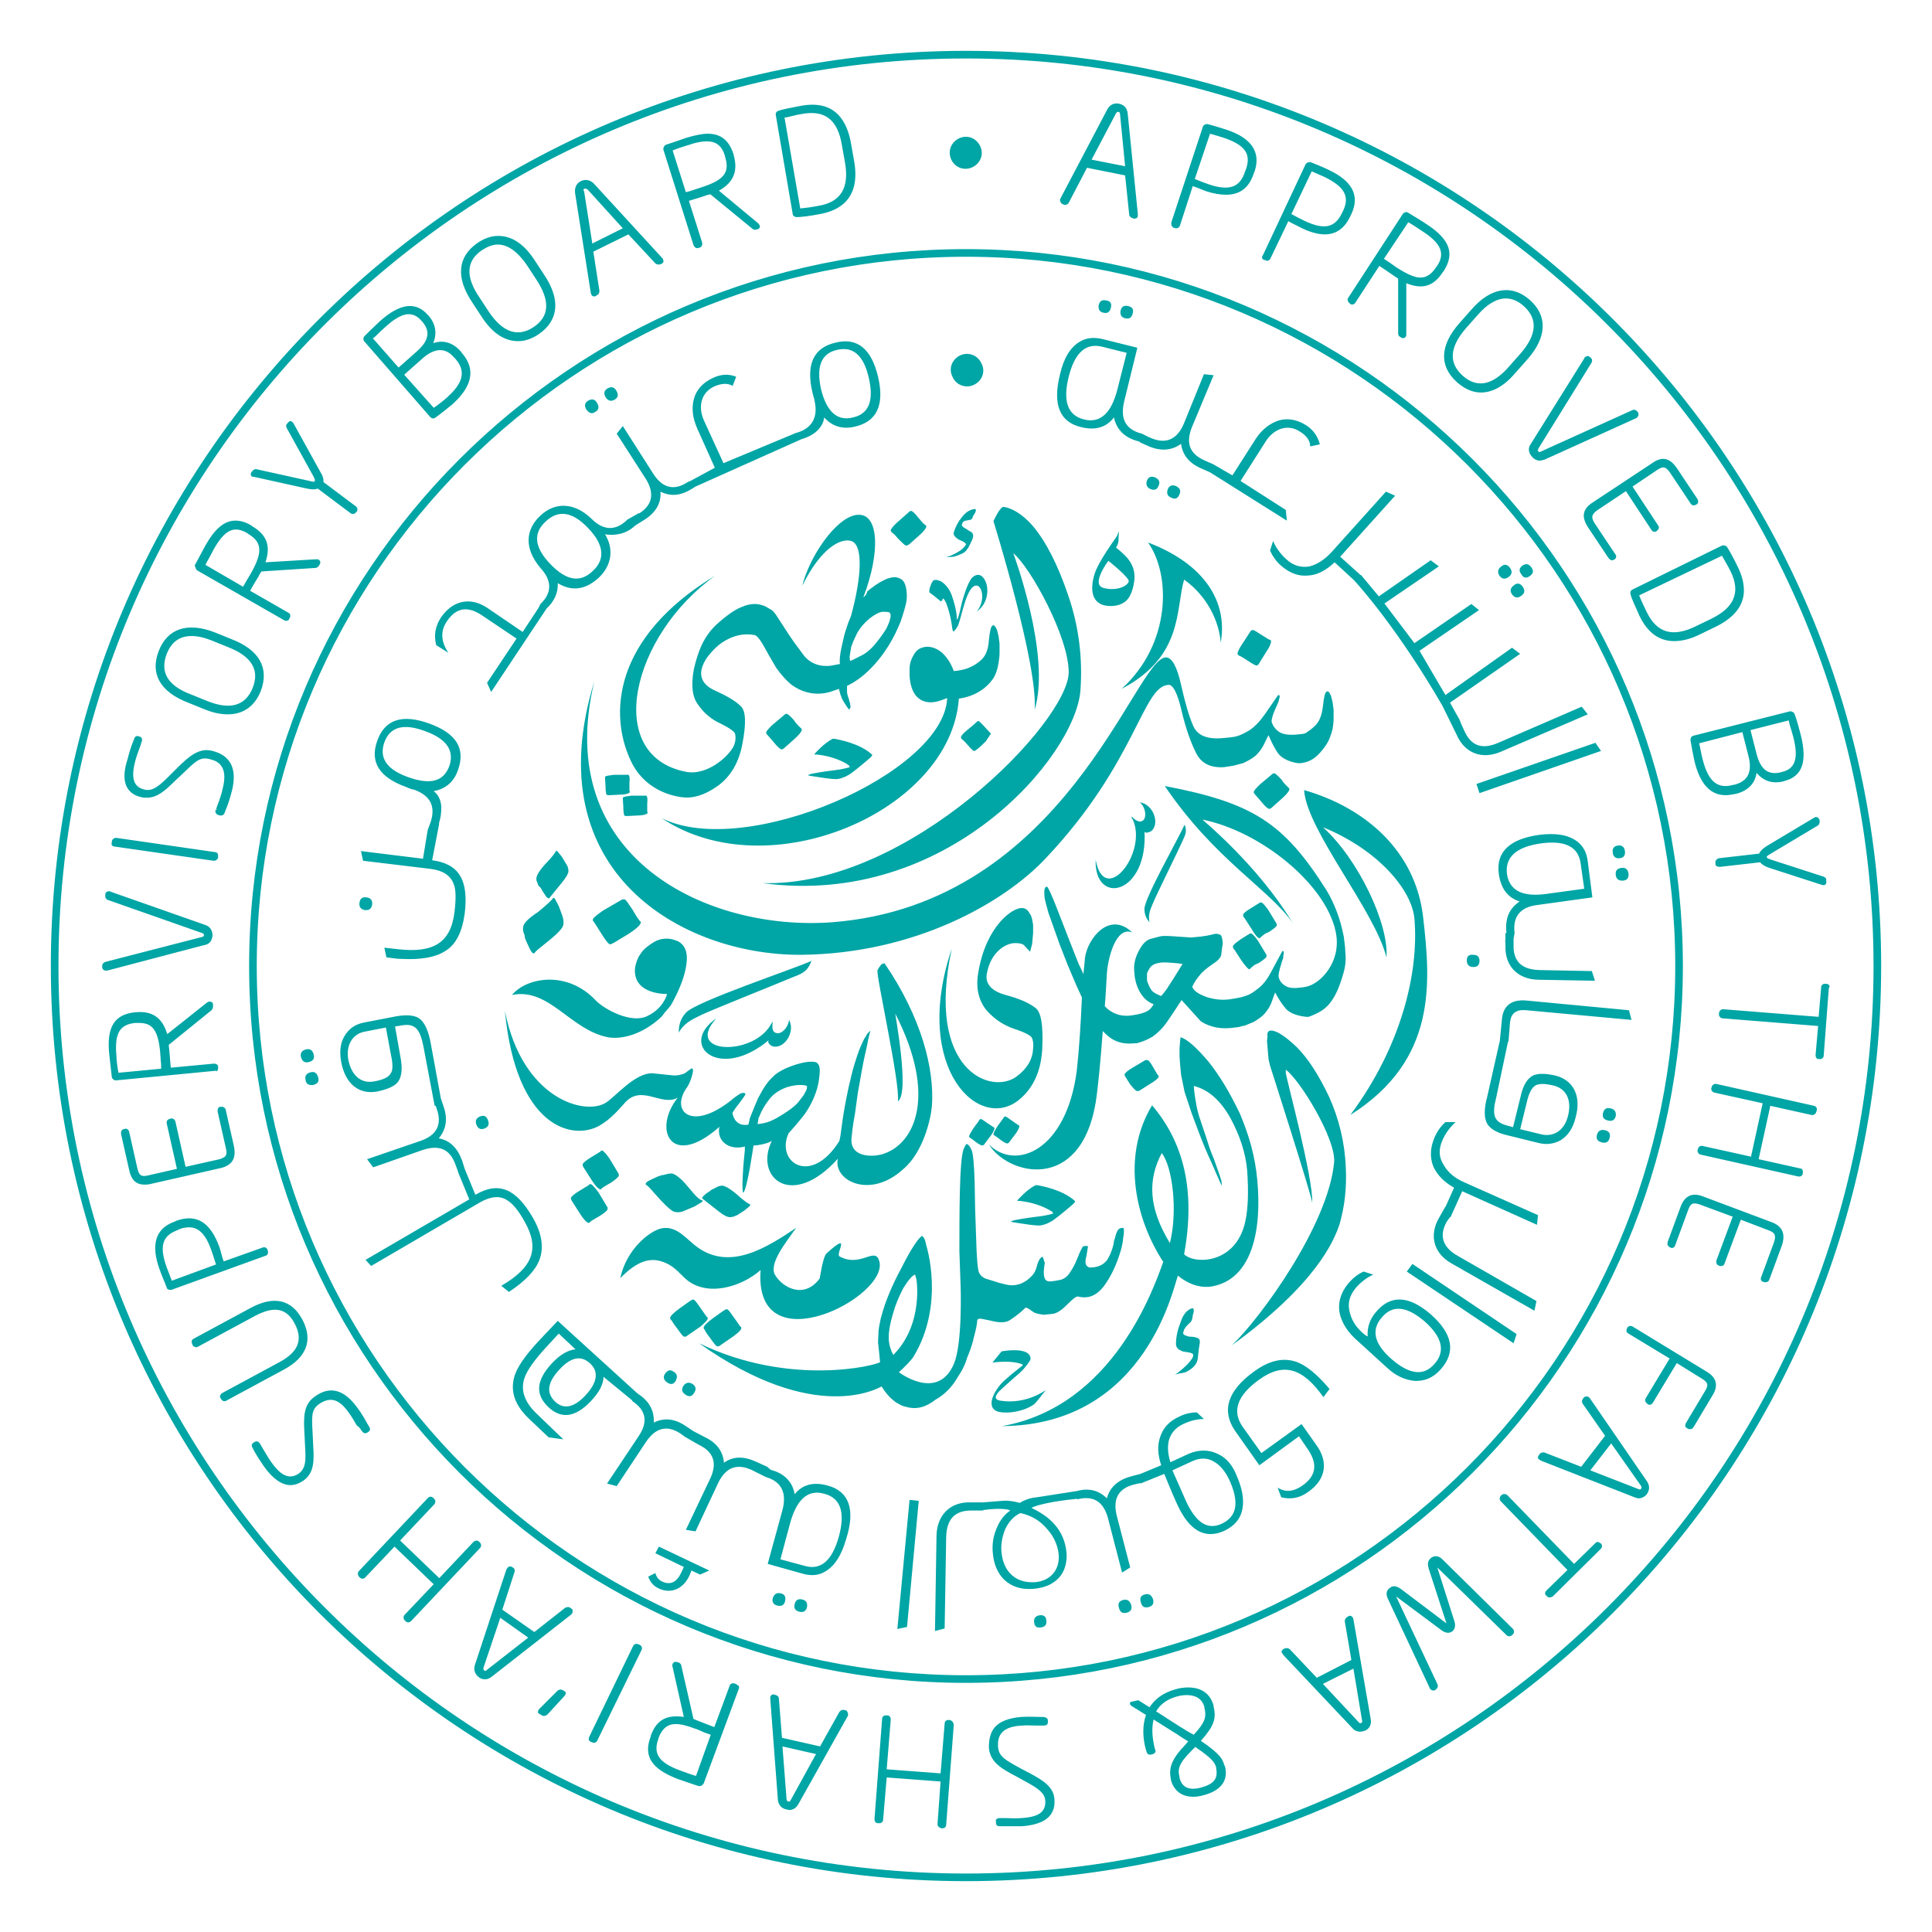 <?xml version="1.0" encoding="utf-8"?>
<!-- Generator: Adobe Illustrator 22.1.0, SVG Export Plug-In . SVG Version: 6.00 Build 0)  -->
<svg version="1.1" id="Layer_1" xmlns="http://www.w3.org/2000/svg" xmlns:xlink="http://www.w3.org/1999/xlink" x="0px" y="0px"
	 viewBox="0 0 380 380" style="enable-background:new 0 0 380 380;" xml:space="preserve">
<style type="text/css">
	.st0{fill:#00A5A5;}
</style>
<path class="st0" d="M172.9,247.9c-0.9-2.7-3.7,1.5-7.8-0.8c-0.8-0.5,2.5-5.1-2.5-0.6c-0.8,0.7-1.3,4.9-1.4,5c-3,4-7.2,1.9-8.8-0.8
	c-1.2-2.3,2.4-6.6,4.2-9.2c-5.8,3.9-12.9,8.4-19.3,3.9c-2.3-1.6-4.1-4.4-7.2-3.8c-2.3,0.5-6.9,4.1-8.1,9.8c3.4-3.5,5.9-4,8.1-3.3
	c2.3,0.7,3.3,2.1,4.6,3.3c4.2,3.9,11.2,1.7,14.9-1.6C148.2,268.9,175.3,254.9,172.9,247.9z M279.9,180.3
	c-1.5-12.8-11.2-21.4-23.4-24.9c0.5,7.9,13.9,23.7,16.2,32.9c0.5-6.6-5.6-19.4-12.5-25.6c10.8,4.4,17.5,12.3,18,18
	c0.9,10.5-2.5,25-12.6,38.6C282.7,208.5,281.4,193.3,279.9,180.3z M134.4,272.6c-0.4,0.7-0.3,1.2,0.4,1.7c0.7,0.5,1.3,0.4,1.7-0.3
	c0.5-0.7,0.4-1.3-0.3-1.8C135.5,271.8,134.9,271.9,134.4,272.6z M318.6,168.8c0.8-0.1,1.1-0.6,1-1.4c-0.1-0.8-0.6-1.2-1.3-1.1
	c-0.9,0.1-1.2,0.6-1.1,1.4C317.3,168.5,317.8,168.9,318.6,168.8z M186.8,338.3l-0.3,0c-0.4,0-0.7,0.3-0.7,0.7l-0.8,9.8l-10.6-0.8
	l0.8-9.8c0-0.4-0.2-0.8-0.7-0.8l-0.3,0c-0.4,0-0.7,0.3-0.7,0.7l-1.5,19.7c0,0.4,0.2,0.8,0.7,0.8l0.3,0c0.4,0,0.7-0.3,0.7-0.7
	l0.7-8.3l10.6,0.8l-0.6,8.3c0,0.2,0,0.4,0.2,0.6c0.1,0.1,0.3,0.2,0.5,0.3l0.3,0c0.4,0,0.7-0.3,0.7-0.7l1.5-19.7
	C187.5,338.7,187.2,338.4,186.8,338.3z M185.2,359.4L185.2,359.4L185.2,359.4L185.2,359.4z M231.1,270.4c0.3-0.1,0.5-0.2,0.7-0.2
	c0.2-0.1,0.3-0.1,0.5-0.1l0.9-0.2c1.6-0.8,2.3-1.7,2.4-2.8l0.2-1.8l0.2-1.3c0-0.4-0.1-0.7-0.4-0.8c-0.4-0.2-1-0.3-1.7-0.3
	c-0.8-0.2-1.2-0.4-1.2-0.7l0.2-0.7l0.4-0.6l1-1c0-0.1,0.1-0.2,0.2-0.5l0.1-0.7c0.1-0.3,0.2-0.6,0.2-0.9c0-0.3-0.1-0.5-0.3-0.5
	c-1,0.3-1.8,1.2-2.3,2.8c-0.6,1.5-0.9,2.9-0.9,4.3c0,0.4,0.2,0.7,0.5,1c0.4,0.2,0.6,0.3,0.8,0.4l1.2,0.2c0.6,0.1,0.9,0.3,0.9,0.5
	c0,0.5-0.4,1-1.1,1.8C232.9,269,232.1,269.7,231.1,270.4z M139.2,259.4c0-0.2,0-0.3-0.2-0.4l-1.2-1.7c-0.7-1-1.1-1.6-1.4-1.7
	c-0.2,0-0.4,0.1-0.7,0.3l-2.1,1.5c-1.1,0.8-1.7,1.4-1.8,1.8c0,0.1,0,0.3,0.2,0.4c0.1,0.1,0.2,0.3,0.4,0.6c0.2,0.3,0.4,0.6,0.8,1.1
	c0.7,1,1.1,1.5,1.3,1.6c0.2,0,0.3,0,0.4,0l2.9-2C138.6,260.2,139.1,259.7,139.2,259.4z M144.7,331.2l-0.3-0.1
	c-0.4-0.1-0.8,0.1-0.9,0.5l-3,8.1c-0.6-0.2-2.3-0.9-3.1-1.2l-1-0.4l-2.4-10.5c0-0.2-0.2-0.5-0.5-0.6l-0.3-0.1
	c-0.4-0.1-0.8,0-0.9,0.4c-0.1,0.2-0.1,0.3,0,0.6l2.2,9.8c-3.4-0.5-5.4,0.6-6.5,3.7l0,0.1c-1.5,3.9,0.1,6.4,5.3,8.4
	c1.1,0.4,3.2,1.1,4.1,1.4c0,0,0.1,0,0.2,0c0.3,0,0.6-0.2,0.8-0.5l6.9-18.6c0.1-0.2,0.1-0.4,0-0.6C145,331.4,144.9,331.3,144.7,331.2
	z M136.9,349.3c-0.8-0.2-2.1-0.7-3.2-1.1c-4.1-1.5-5.3-3.3-4.2-6.2l0-0.1c0.7-1.9,1.8-2.8,3.4-2.8c1,0,2.2,0.3,3.8,0.9
	c0.4,0.1,1,0.4,1.7,0.7c0.5,0.2,1.1,0.4,1.4,0.5L136.9,349.3z M261.5,197.4c1-1.2,1.8-2.9,2.5-5.2c0.3-0.9,0.5-1.8,0.6-2.5
	c0.1-0.7,0.1-1.5,0-2.5c0-1-0.2-2-0.3-3c-0.3-1.5-0.7-3.1-1.3-4.7c-0.6-1.6-1.3-3.1-2.1-4.4c-8.4-13.3-14.5-17.2-31.8-20.5
	c9.8,14.5,20.7,20.4,25.2,27c-5.2-8.6-12.7-16-17.8-20.4c11.4,2.3,24.2,12.6,26.2,22c1.3,5.9-3,10.4-5.9,10.9l0,0l-0.6,0.1
	c-1.4,0.2-2.5,0.2-3.2-0.2c-0.8-0.4-1.3-1-1.5-1.8c-0.1-0.4,0.1-1.3,0.5-2.6c0.1-0.4,0.2-0.7,0.3-0.9c0.1-0.2,0.1-0.4,0.1-0.6
	c0.1-0.4,0.1-0.6,0.1-0.8c0-0.2-0.1-0.3-0.3-0.2l-2.2,4.1c-0.8,1.5-1.6,2.5-2.5,3.2c-0.9,0.7-1.6,1.2-2.3,1.4
	c-0.7,0.3-1.7,0.5-3,0.7c-1.7,0.3-3.3,0.1-4.9-0.4c-1.6-0.6-2.5-1.2-2.8-2c0.3-0.7,0.8-1.5,1.4-2.2c0.6-0.8,1.5-1.5,2.5-2.2
	c1.1-0.7,1.7-1.3,1.8-1.9l0.2-1.6c0.1-0.4,0.1-0.6,0.1-0.8l-0.1-0.7c-0.1-0.6-0.3-0.9-0.6-0.9c-0.2-0.1-0.6-0.2-0.9-0.1l-1.3,0.3
	l-1.3,0.2l-1,0.1l-1,0.1l-2.9-0.2c-1.5-0.1-2.6-0.2-3.3,0l-1.9,0.5c-0.9,0.3-1.7,1.2-2.4,2.7c-0.4,0.8-0.6,1.6-0.7,2.3
	c-0.1,0.7,0,1.6,0.1,2.5c0.2,1.2,0.6,2.4,1.3,3.4c0.7,1,1.5,1.6,2.4,1.9c-0.3,0.6-0.7,1.1-1.3,1.4c-0.5,0.3-1.5,0.6-2.9,0.8
	c-1.8,0.3-3.4-0.1-4.8-1.2c-0.2-0.2-0.4-0.4-0.6-0.6c0.2-2.4,0.3-4.6,0.4-6.3c0.2-3.2,1.8-9.5,5-8.2c-4.5-4.3-8.8,1.2-9.3,5
	c-0.1,1-0.2,2-0.3,3.2c-0.2-0.5-0.5-1.1-0.9-1.9l-1.7-4.3l-3-7.7c-0.9-2.2-1.4-3.3-1.6-3.3c-0.3,0-0.4,0.3-0.5,0.8
	c0,0.5,0,1,0.1,1.6c0.1,0.4,0.3,1.3,0.7,2.7l2.2,6.2l1.6,4.1l1.7,4l1.1,2.4c-0.2,4.6-0.5,9.7-1,14.3c-2,15.8-12,19.9-17.3,14.6
	c3.8,6.1,18,9.5,21-8.2c0.5-3.2,1-8.7,1.4-14.1c0.6,0.6,1.2,1.2,1.9,1.6c1.2,0.7,2.6,1,4.3,0.8l0,0c0.1,0,0.1,0,0.2,0
	c0.1,0,0.2,0,0.3,0l0,0c1.1-0.3,2.1-0.7,3.1-1.3c1.1-0.8,2-1.7,2.7-2.7l1.3-1.9l1.7-2.6l3.8,4.2c1.9,1.2,4.1,1.6,6.7,1.2l0.8-0.1
	l0,0c0.3-0.1,0.7-0.2,1.2-0.3l1.7-0.7c1-0.6,1.8-1.2,2.2-1.7c0.5-0.6,0.9-1.2,1.2-1.9l0.8-2.2c0.7,1.3,1.4,2.4,2.2,3.3
	c0.8,0.8,2.1,1.3,3.9,1.5l0.1,0v0c0.1,0,0.1,0,0.2,0l0.2,0l0,0C259.3,199.3,260.5,198.6,261.5,197.4z M230.6,192.8l-1.1,1.7
	l-0.6,0.8l-0.5,0.6c-0.9-0.3-1.5-0.7-1.8-1c-0.3-0.4-0.6-0.9-0.8-1.5c-0.1-0.1-0.1-0.2-0.2-0.6l0-0.6l0-0.7c0.1-0.4,0.4-0.9,0.7-1.3
	c0.3-0.4,0.9-0.7,1.6-0.8l0.6-0.1l0.9,0l1.5,0.1l1,0.1l0.7,0.1L230.6,192.8z M166.3,336.4l-0.4-0.1l-0.1,0c-0.3,0-0.5,0.2-0.7,0.4
	l-3.8,6.8l-7.5-1.7l-0.6-7.7c0-0.3-0.2-0.6-0.6-0.7l-0.3-0.1c-0.4-0.1-0.7,0.1-0.8,0.5c0,0.1,0,0.3,0,0.3L153,354
	c0.1,1,0.7,1.7,1.7,1.9c0.2,0,0.3,0.1,0.5,0.1c0.8,0,1.4-0.4,1.8-1.1l9.7-17.3c0.1-0.1,0.1-0.2,0.1-0.3c0-0.2,0-0.4-0.1-0.5
	C166.6,336.5,166.5,336.4,166.3,336.4z M155.5,354.1c-0.2,0.3-0.2,0.3-0.5,0.2c-0.1,0-0.3-0.1-0.3-0.5l-0.8-10.3l6.6,1.5
	L155.5,354.1z M253,110c-1.1-1-2-2.2-2.6-3.6l-0.6,1.9c0.5,1.1,1.2,2.1,2.1,2.9c1.7,1.5,3.5,2.2,5.4,2c1.8-0.1,3.5-1,5.2-2.6
	l3.8,3.5c1.2,1.3,8.7,9.7,17.4,24.7l2.8,5.7c1.6,3.7,5,4.9,8.6,3.4l17.2-7.4l-1.2-1.5l-16.4,7.1c-3.2,1.4-5.4,0.6-6.7-2.4l-0.6-1.3
	c-0.2-0.5-0.3-0.8-0.3-0.8l-1.9-3.4l13.8-9.6l-1.6-1.2l-13.1,9.3l-5.1-8.7l11.7-8l-1.5-1.2l-11.2,7.7l-5.9-7.8l10.7-7.3l-1.6-1.2
	l-10.2,7.1l-3.5-4.2l-0.1,0l-4-3.6l10.8-12l-1.8-0.8l-10.7,11.9c-1.4,1.5-2.8,2.4-4.3,2.8C256,111.7,254.4,111.3,253,110z
	 M300.9,113.3c0.7-0.5,0.8-1,0.3-1.7c-0.5-0.7-1-0.8-1.7-0.4c-0.7,0.5-0.8,1.1-0.3,1.7C299.6,113.7,300.2,113.8,300.9,113.3z
	 M223.6,214.6c0.2,0,0.4,0,0.7-0.2l1.9-1.2c1-0.6,1.6-1.1,1.7-1.4c0-0.1,0-0.3-0.2-0.4c-0.1-0.1-0.2-0.3-0.3-0.5
	c-0.1-0.2-0.4-0.6-0.6-1c-0.5-0.9-0.9-1.4-1.1-1.4c-0.2,0-0.3,0-0.4,0l-2.7,1.6c-0.8,0.5-1.3,0.9-1.4,1.2c0,0.2,0,0.3,0.1,0.4l1,1.6
	C222.9,214,223.3,214.5,223.6,214.6z M238.5,253c7.8-1.5,9.7-11.1,8.8-20.8c-0.2-2.3-0.6-4.5-1.2-6.8c-0.6-2.2-1.4-4.4-2.2-6.3
	c-2-4.2-4.1-7.7-6.3-10.4c-2.3-2.7-4.1-4.3-5.4-4.7l-0.1,0.9l-0.1,1.3l0,1.5l0.1,1.5l0.2,2.2l0.7,3.4l1.4,4.2l1.5,4
	c0.8,2.1,1.6,4,2.4,5.7c0.8,1.8,1.4,3.3,2,4.5l0-0.5c0-0.5-0.6-2.1-1.6-4.9c-0.5-1.1-0.9-2.3-1.3-3.6l-1.2-3.6
	c-0.4-1.1-0.7-2.2-0.9-3.3c-0.2-1.1-0.4-2.3-0.5-3.7c2.9,0.7,5.3,2.9,7.2,6.3c1.9,3.5,3,6.9,3.3,10.3c0.3,4.2,0.2,7.6-0.4,10.2
	c-1.9,8.3-10,8.3-12,6.3c2.3-12.6-0.1-22-6.3-29.3c-6.2,10.3-3.1,22.7,2.2,30.8c-1.8,4.9-9.7,28.4-31.7,32.3
	c28.8-0.2,33.9-28.5,34.6-29.6C232.6,251.7,235.3,253.6,238.5,253z M230.1,244.5c-4.2-6.9-4.4-12.4-1.6-17.7
	C230.6,229.4,231.7,238.2,230.1,244.5z M288.5,188.9c0,0.8,0.4,1.3,1.3,1.3c0.8,0,1.2-0.4,1.2-1.2c0-0.8-0.4-1.2-1.2-1.2
	C288.9,187.7,288.5,188.1,288.5,188.9z M297.4,116.9c0.5,0.7,1.1,0.8,1.8,0.3c0.7-0.5,0.8-1.1,0.3-1.8c-0.5-0.7-1.1-0.8-1.7-0.3
	C297.1,115.6,296.9,116.2,297.4,116.9z M196.7,272.4c-2.3,2.9-2.1,4.9-0.2,5.3c1.9,0.4,4.9-0.1,6.9-1.5c0.4-0.3,2.3-2.8,2.3-2.8
	s-3.8,2.9-8.9,2.1c-2.2-0.3,0.1-2.2,0.1-2.2s1.6-1.5,3.7-3.3c1-0.9,2.1-2.4,2.1-2.7c0-2.6-5.7-1.5-5.7-1.5l-1.8,2.2
	c0,0,2.1-0.3,3.9-0.1c0.9,0.1,2.4,0.4,2,0.7C200.7,268.9,197.6,271.3,196.7,272.4z M172.9,247.9
	C173.1,248.5,172.7,247.4,172.9,247.9L172.9,247.9z M291,156l23.9-8.3l-1.1-1.6l-23.4,8.1L291,156z M302.5,192.7l11.2,0.2l-0.6-1.9
	l-10.3-0.2c-3.5-0.1-5.2-1.7-5.1-5l0-1.2l0.2-1.1c-0.4-3.2,1.1-5.1,4.5-5.5l10.8-1.5l-0.9-7c-0.2-1.8-0.9-3.1-2.1-4
	c-1.7-1.3-4.2-1.7-7.4-1.3c-5.9,0.8-8.6,3.4-8,7.7c0.4,2.9,1.8,4.7,4.1,5.4c-2.1,1.4-2.9,3.4-2.6,6.2l0,0l-0.2,0l0,1.4l-0.1,0.3
	l0.1,0l0,0.9C296,190.1,298.6,192.6,302.5,192.7z M296.4,171.9c-0.4-3.3,1.8-5.3,6.6-6c4.9-0.7,7.5,0.7,7.9,4l0.7,4.9l-7.3,1
	C299.5,176.5,296.9,175.2,296.4,171.9z M204,239.3c-2.6,0.3-4.5,0.7-4.5,0.7c-0.7,0.2-0.7,0.3-0.7,0.3c0.1,0,0.5,0.1,0.5,0.1
	c1.3,0.2,4.7,0.8,5.5,0.6c1.1-0.2,2.1-0.8,2.5-1.1c1.1-0.8,3.5-2.8,3.9-3.2c0.4-0.4,0.2-0.5,0.2-0.5c-2.4-2.2-6.5-2.9-6.9-3
	c-0.4-0.1-0.8-0.1-0.8-0.1c-1.8,0.9-3.6,3-3.6,3c-0.1,0.1,0.1,0.1,0.1,0.1c0.2,0,0.3,0,0.3,0c3.8,0.4,5.9,1.8,6.4,2.1
	c0.3,0.2,0.2,0.4,0.2,0.4S205.9,239.1,204,239.3z M296.7,113.5c0.7-0.5,0.8-1.1,0.3-1.8c-0.5-0.7-1.1-0.8-1.7-0.3
	c-0.7,0.5-0.8,1.1-0.4,1.8C295.4,113.9,296,114,296.7,113.5z M317.8,172.1c0.1,0.8,0.6,1.2,1.5,1.1c0.8-0.1,1.1-0.6,1-1.4
	c-0.1-0.8-0.6-1.2-1.3-1.1C318,170.8,317.7,171.3,317.8,172.1z M189.9,33.2c1.7,0,3.2-1.4,3.2-3.1c0-1.7-1.4-3.2-3.1-3.2
	s-3.2,1.4-3.2,3.1C186.8,31.8,188.2,33.2,189.9,33.2z M209.1,40.2l0.3,0.1l0.1,0c0.3,0,0.6-0.2,0.7-0.4l3.6-6.9l7.5,1.5l0.8,7.7
	c0,0.3,0.3,0.6,0.6,0.7l0.3,0.1c0.1,0,0.1,0,0.2,0c0.3,0,0.6-0.2,0.6-0.6c0-0.1,0-0.2,0-0.3l-2-19.8c-0.1-1-0.7-1.7-1.7-1.9
	c-1-0.2-1.8,0.2-2.3,1.1l-9.2,17.5c-0.1,0.1-0.1,0.2-0.1,0.3C208.5,39.8,208.8,40.1,209.1,40.2z M219.5,22.3
	c0.2-0.3,0.3-0.3,0.5-0.3c0.1,0,0.3,0.1,0.3,0.5l1,10.2l-6.6-1.3L219.5,22.3z M230.9,44.8l0.3,0.1c0.1,0,0.1,0,0.2,0
	c0.3,0,0.6-0.2,0.7-0.6l2.5-7.7c0.6,0.2,1.6,0.6,2.6,1c1.5,0.5,2.8,0.7,4,0.7h0c2.7,0,4.5-1.4,5.4-4.2l0.2-0.5
	c1.2-3.7-0.7-6.5-5.6-8.1c-1.2-0.4-2.9-0.9-3.7-1.1l-0.1,0c-0.3,0-0.7,0.2-0.8,0.5l-6.2,18.8C230.3,44.2,230.5,44.7,230.9,44.8z
	 M238,26.3c0.8,0.2,1.7,0.5,2.7,0.8c4.1,1.4,5.4,3.1,4.4,6.1l-0.2,0.5c-0.7,2.2-1.9,3.2-3.9,3.2c-0.9,0-2-0.2-3.4-0.7
	c-0.9-0.3-1.9-0.7-2.6-1L238,26.3z M116.2,57.6c0,0.1,0.1,0.2,0.1,0.3c0.1,0.3,0.3,0.4,0.6,0.4c0.1,0,0.2,0,0.3-0.1l0.3-0.2
	c0.3-0.1,0.4-0.5,0.4-0.8l-1.2-7.7l6.9-3.4l5.3,5.7c0.2,0.2,0.6,0.3,0.9,0.2l0.3-0.1c0.4-0.2,0.5-0.5,0.3-0.9c0-0.1-0.1-0.2-0.2-0.3
	l-13.4-14.6c-0.7-0.7-1.6-0.9-2.5-0.5c-0.9,0.4-1.3,1.3-1.2,2.3L116.2,57.6z M115,37.1c0.1,0,0.1,0,0.2,0c0.1,0,0.2,0.1,0.4,0.2
	l6.9,7.6l-6,3l-1.6-10.2C114.7,37.3,114.7,37.2,115,37.1z M248.6,51.1l0.3,0.1c0.1,0,0.2,0.1,0.3,0.1c0.3,0,0.6-0.2,0.7-0.5l3.5-7.3
	c0.6,0.4,1.6,0.8,2.5,1.3c1.8,0.9,3.4,1.3,4.7,1.3h0c2.2,0,3.9-1.2,5-3.6l0.2-0.4c1.7-3.6,0.2-6.5-4.5-8.7c-0.8-0.4-2-0.9-3.5-1.5
	c-0.4-0.1-0.8,0.1-1,0.4l-8.4,17.9C248.1,50.5,248.2,51,248.6,51.1z M258,33.7c0.7,0.3,1.6,0.7,2.5,1.1c3.9,1.9,5,3.8,3.7,6.6
	l-0.2,0.4c-1.4,3-3.5,3.5-7.5,1.6c-0.8-0.4-1.8-0.9-2.5-1.3L258,33.7z M156.7,42.7L156.7,42.7c0.9,0,2.5-0.2,4.6-0.6
	c3.8-0.7,8-3,6.7-10.4l-0.6-3.4c-1-5.9-4.3-8.5-9.8-7.5c-2.1,0.4-3.7,0.7-4.5,1c-0.4,0.1-0.6,0.5-0.5,0.9l3.3,19.3
	C155.9,42.4,156.3,42.7,156.7,42.7z M154.6,23.1c1-0.2,1.9-0.5,3.2-0.7c4.5-0.8,7,1.2,7.8,6.2l0.6,3.4c0.9,5-0.9,7.8-5.3,8.5
	c-1.6,0.3-2.5,0.4-3.5,0.5l-3.1-17.9L154.6,23.1z M136.4,48.2c0.1,0.3,0.4,0.6,0.7,0.6c0.1,0,0.1,0,0.2,0l0.3-0.1
	c0.4-0.1,0.6-0.5,0.5-1l-2.6-8.2c0.6-0.2,2.4-0.7,3.2-1c0.3-0.1,0.5-0.2,0.7-0.2l0.3-0.1l8.3,6.8c0.1,0.1,0.4,0.2,0.5,0.2l0.5-0.1
	c0.2-0.1,0.4-0.2,0.4-0.3c0.1-0.2,0.1-0.3,0-0.5c-0.1-0.2-0.2-0.3-0.3-0.4l-7.7-6.4c2.9-1.6,3.8-3.9,2.9-7l0-0.1
	c-0.9-2.8-2.5-4.1-5.1-4.1c-1.1,0-2.5,0.3-4.2,0.8c-1.1,0.4-3.2,1.1-4.1,1.4c-0.3,0.2-0.5,0.6-0.4,1L136.4,48.2z M135.5,28.5
	c1.4-0.5,2.6-0.7,3.5-0.7c1.9,0,3,0.9,3.6,2.9l0,0.1c1,3.1-0.2,4.6-4.5,6l-1.5,0.5c-0.6,0.2-1.2,0.4-1.7,0.5l-2.6-8.2
	C133.2,29.2,134.8,28.7,135.5,28.5z M332.5,145.6c0.2,1.3,0.5,2.8,0.8,4.2c1.1,4.4,3.1,6.6,6.1,6.6h0c0.6,0,1.1-0.1,1.7-0.2l0.5-0.1
	c2.2-0.6,3.6-2,3.9-4.1c1.3,1.6,3.1,2.2,5.2,1.7l0.3-0.1c3.5-0.9,4.5-3.8,3.2-9c-0.3-1.2-0.7-2.7-1.2-4.1c-0.1-0.4-0.6-0.6-0.9-0.6
	l-19,4.8C332.7,144.8,332.5,145.1,332.5,145.6z M351.8,141.7c0.1,0.2,0.1,0.5,0.2,0.8c0.2,0.7,0.5,1.6,0.7,2.4
	c1.1,4.2,0.4,6.3-2.1,6.9l-0.3,0.1c-2.5,0.6-4-0.5-4.8-3.6l-1.2-4.7L351.8,141.7z M342.7,144l1.2,4.7c0.8,3.1-0.1,4.9-2.6,5.6
	l-0.5,0.1c-3,0.8-4.8-0.7-5.9-5c-0.3-1.1-0.4-1.9-0.6-2.8l-0.1-0.4L342.7,144z M94.8,62.4c2.1,3.2,4.5,4.7,7.1,4.7
	c1.4,0,2.8-0.5,4.1-1.4c3.9-2.7,4.3-6.8,1-11.7l-1.9-2.9c-2.1-3.2-4.5-4.7-7.1-4.7c-1.4,0-2.8,0.5-4.1,1.4c-3.9,2.7-4.3,6.8-1,11.7
	L94.8,62.4z M94.8,49.2c1.1-0.7,2.1-1.1,3.1-1.1c2,0,3.9,1.4,5.7,4l1.9,2.9c2.7,4.1,2.6,7.2-0.5,9.3c-3.1,2.1-6.1,1.1-8.8-2.9
	l-1.9-2.9C91.5,54.4,91.7,51.3,94.8,49.2z M346,167.9l-7.9,0.9c-0.4,0.1-0.7,0.4-0.7,0.8l0,0.3c0,0.4,0.3,0.6,0.9,0.6l7.9-0.9
	c0.3,0.4,0.9,0.8,1.8,1.1l10.2,3.3c0.1,0,0.3,0.1,0.4,0.1l0.1,0c0.3,0,0.6-0.3,0.5-0.8l0-0.3c0-0.3-0.3-0.5-0.6-0.6l-10.2-3.3
	c-0.9-0.3-0.9-0.4-0.9-0.5c0-0.2,0-0.2,0.8-0.7l9.2-5.5c0.2-0.1,0.4-0.4,0.4-0.7l0-0.3c-0.1-0.5-0.4-0.7-0.7-0.7
	c-0.2,0-0.3,0.1-0.5,0.2l-9.2,5.5C346.7,166.9,346.2,167.4,346,167.9z M320.7,116.9c0.2,0.8,0.9,2.3,1.8,4.3
	c1.6,3.3,3.9,4.9,6.8,4.9c1.5,0,3.2-0.4,5-1.3l3.1-1.5c5.4-2.6,6.9-6.5,4.5-11.6c-0.9-1.9-1.7-3.3-2.2-4.1c-0.2-0.3-0.7-0.4-1-0.3
	l-17.5,8.6C320.7,116.1,320.6,116.5,320.7,116.9z M338.7,109.3l0.1,0.2c0.5,0.9,1,1.7,1.6,2.9c2,4.1,0.7,7.1-3.8,9.3l-3.1,1.5
	c-4.5,2.2-7.6,1.3-9.6-2.8c-0.7-1.4-1.1-2.3-1.5-3.3L338.7,109.3z M312.4,103.8l4,6c0.2,0.2,0.4,0.4,0.6,0.4c0.1,0,0.3,0,0.4-0.1
	l0.2-0.1c0.3-0.2,0.4-0.7,0.1-1l-4-6c-0.7-1.1-0.8-1.7,0.4-2.6l5.7-3.8l5,7.6c0.2,0.4,0.7,0.5,1,0.3l0.2-0.2c0.3-0.2,0.4-0.7,0.1-1
	l-5-7.6l4.9-3.3c1.1-0.7,1.6-0.7,2.5,0.6l4,6c0.2,0.4,0.7,0.5,1,0.3l0.2-0.1c0.2-0.1,0.3-0.3,0.3-0.4c0-0.2,0-0.4-0.1-0.6l-4-6
	c-1.4-2.1-2.9-2.5-4.8-1.2l-12.1,8C311.3,100.2,311,101.7,312.4,103.8z M286.6,75.2c1.5,1.3,3,2,4.7,2h0c2.3,0,4.6-1.3,6.8-3.9
	l2.3-2.6c3.9-4.4,4-8.6,0.5-11.7c-3.5-3.1-7.7-2.5-11.5,1.9l-2.3,2.6C283.2,67.9,283,72,286.6,75.2z M288.3,64.6l2.3-2.6
	c1.9-2.2,3.8-3.3,5.6-3.3c1.2,0,2.4,0.5,3.5,1.5c2.8,2.5,2.6,5.6-0.6,9.3l-2.3,2.6c-3.2,3.7-6.3,4.3-9.1,1.8
	C284.9,71.4,285.1,68.3,288.3,64.6z M301.3,89.8c0.4,0.5,1,0.8,1.5,0.8c0.3,0,0.6-0.1,1-0.2l17.9-8.1c0.1,0,0.2-0.1,0.3-0.2
	c0.3-0.3,0.4-0.7,0.1-1.1l-0.2-0.2c-0.2-0.2-0.6-0.3-0.9-0.1l-17.9,8.1c-0.2,0.1-0.3,0.2-0.5,0c-0.1-0.1-0.2-0.2,0-0.6L313,71.4
	c0.2-0.3,0.2-0.7,0-0.9l-0.2-0.2c-0.3-0.3-0.7-0.4-1.1,0c0,0-0.1,0.1-0.1,0.2l-10.5,16.8C300.5,88.1,300.6,89,301.3,89.8z
	 M265.4,59.6l0.2,0.2c0.3,0.2,0.8,0.1,1-0.3l4.7-7.2c0.6,0.4,2.1,1.4,2.8,1.9c0.3,0.2,0.4,0.3,0.6,0.4l0.3,0.2l0,10.8
	c0,0.2,0.1,0.5,0.3,0.6l0.3,0.2c0.1,0.1,0.3,0.1,0.4,0.1c0.2,0,0.4-0.1,0.5-0.3c0.1-0.1,0.1-0.3,0.1-0.5l0-10
	c3.2,1.3,5.4,0.6,7.2-2.2l0.1-0.1c2.3-3.5,1.3-6.3-3.3-9.3c-1-0.7-2.9-1.8-3.7-2.3c-0.3-0.2-0.8,0-1,0.3l-10.8,16.6
	C265,58.9,265.1,59.4,265.4,59.6z M277,43.7c0.7,0.4,1.9,1.2,2.8,1.8c3.7,2.4,4.5,4.4,2.8,6.9l-0.1,0.1c-0.9,1.4-1.9,2.1-3.1,2.1
	c-1.1,0-2.5-0.6-4.4-1.8c-0.4-0.2-1-0.7-1.6-1.1l-1.2-0.8L277,43.7z M71.1,281.4l0.1,0.1c0.3,0.4,0.6,0.5,1,0.3l0.3-0.2
	c0.3-0.2,0.4-0.6,0.1-1l-0.3-0.5c-0.5-0.9-1.1-2-2-3.2c-2.6-3.6-5.4-4.4-8.4-2.2c-2.3,1.6-2.2,4.2-2,7.6l0.1,2.1
	c0.2,3,0.1,4.4-1.2,5.4c-0.6,0.4-1.1,0.6-1.7,0.6c-1.2,0-2.4-0.9-3.8-2.9c-0.5-0.7-1-1.6-1.5-2.4c-0.3-0.5-0.5-0.9-0.7-1.2
	c-0.2-0.3-0.5-0.4-0.6-0.4c-0.1,0-0.2,0-0.4,0.1l-0.3,0.2c-0.3,0.2-0.4,0.6-0.1,1l0.3,0.6c0.5,0.9,1.2,2,1.9,3
	c1.7,2.4,3.5,3.7,5.2,3.7c0.9,0,1.7-0.3,2.6-0.9c2.1-1.5,2.1-3.9,1.9-6.9l-0.1-2.2c-0.2-3.5-0.3-4.8,1.2-5.9c2.3-1.6,4.1-1,6,1.8
	c0.6,0.8,1,1.6,1.5,2.4C70.6,280.6,70.9,281,71.1,281.4z M84.6,82c0.2,0.2,0.4,0.3,0.6,0.3c0.2,0,0.3-0.1,0.5-0.2
	c1.1-0.8,2.2-1.7,3.3-2.6c3.9-3.5,4.6-6.9,1.9-10l-0.3-0.4c-1.5-1.7-3.4-2.3-5.4-1.6c0.8-1.9,0.5-3.8-0.9-5.4l-0.2-0.2
	c-2.3-2.6-5.4-2.3-9.4,1.3c-1.3,1.2-2.7,2.6-3,2.9c-0.3,0.3-0.3,0.8,0,1.1L84.6,82z M89.3,70.3l0.3,0.3c2.6,3,0.6,5.5-1.7,7.6
	c-0.9,0.8-1.6,1.3-2.4,1.9l-0.2,0.1l-5.8-6.5l3.6-3.2C85.5,68.4,87.6,68.3,89.3,70.3z M74,66c0.5-0.5,1.1-1.1,1.7-1.6
	c1.2-1.1,3-2.6,4.7-2.6c0.9,0,1.7,0.4,2.4,1.2l0.2,0.2c1.7,1.9,1.4,3.8-1,5.9l-3.6,3.2l-5.1-5.8C73.5,66.5,73.7,66.3,74,66z
	 M52.7,246.1l-0.1-0.3c-0.1-0.4-0.6-0.6-1-0.4l-7.6,2.7c-0.2-0.5-0.5-1.6-0.8-2.7c-1.8-5-4.5-6.7-8.5-5.3l-0.4,0.2
	c-3.7,1.3-4.7,4.5-2.9,9.4c0.4,1.2,1.1,2.7,1.4,3.6c0.1,0.3,0.4,0.4,0.7,0.4c0.1,0,0.2,0,0.2,0l18.5-6.7
	C52.6,246.9,52.8,246.5,52.7,246.1z M33.8,251.9c-0.3-0.7-0.6-1.6-1-2.6c-1.5-4.1-0.9-6.2,2-7.3l0.4-0.2c0.7-0.3,1.4-0.4,2-0.4
	c1.9,0,3.3,1.4,4.4,4.6c0.3,0.8,0.6,1.9,0.9,2.7L33.8,251.9z M46,225.4l-1.6-7.1c-0.1-0.4-0.5-0.7-0.9-0.6l-0.2,0
	c-0.2,0-0.3,0.1-0.4,0.3c-0.1,0.2-0.1,0.4-0.1,0.6l1.6,7.1c0.2,0.8,0.2,1.3,0,1.6c-0.2,0.3-0.6,0.5-1.2,0.7l-6.7,1.5l-2-8.9
	c-0.1-0.4-0.5-0.7-0.9-0.6l-0.3,0.1c-0.4,0.1-0.6,0.5-0.5,0.9l2,8.9l-5.7,1.3c-1.3,0.3-1.8,0-2.1-1.5l-1.6-7.1
	c-0.1-0.4-0.4-0.6-0.7-0.6l-0.4,0.1c-0.2,0-0.3,0.2-0.4,0.3c-0.1,0.2-0.1,0.4-0.1,0.6l1.6,7.1c0.4,2,1.4,2.9,3,2.9
	c0.3,0,0.7,0,1.1-0.1l14.1-3.2C45.7,229.1,46.5,227.8,46,225.4z M59.5,259.6c-2.1-4-5.6-4.8-10.1-2.4l-11.3,6.1
	c-0.4,0.2-0.5,0.6-0.3,1l0.1,0.3c0.2,0.3,0.7,0.5,1,0.3l11.3-6.1c3.8-2,6.2-1.5,7.8,1.6c1.6,3.1,0.7,5.5-3,7.5l-11.3,6.1
	c-0.2,0.1-0.3,0.3-0.4,0.5c-0.1,0.2,0,0.4,0.1,0.5l0.1,0.2c0.1,0.2,0.4,0.4,0.6,0.4h0c0.1,0,0.3,0,0.4-0.1l11.3-6.1
	C60.3,267,61.6,263.6,59.5,259.6z M111,332.6l-0.4-0.2c-0.4-0.2-0.8,0-1,0.2l-3.5,3.5c-0.1,0.1-0.2,0.2-0.2,0.3
	c-0.1,0.2-0.1,0.3-0.1,0.4c0,0.1,0.1,0.2,0.3,0.3l0.5,0.3c0.1,0.1,0.3,0.1,0.4,0.1c0.2,0,0.5-0.1,0.7-0.3l3.3-3.6
	c0.1-0.1,0.2-0.2,0.2-0.3c0.1-0.2,0.1-0.3,0.1-0.4C111.2,332.8,111.1,332.7,111,332.6z M94.4,303.4l-0.2-0.2
	c-0.3-0.3-0.8-0.2-1.1,0.1l-6.7,7.1l-7.7-7.4l6.7-7.1c0.3-0.3,0.3-0.8,0-1.1l-0.2-0.2c-0.3-0.3-0.8-0.3-1.1,0.1l-13.5,14.3
	c-0.2,0.2-0.2,0.4-0.2,0.6c0,0.2,0.1,0.4,0.2,0.5l0.2,0.2c0.3,0.3,0.8,0.3,1.1-0.1l5.7-6l7.7,7.4l-5.7,6c-0.3,0.3-0.3,0.8,0,1.1
	l0.2,0.2c0.1,0.1,0.3,0.2,0.5,0.2c0.2,0,0.4-0.1,0.6-0.3l13.5-14.3C94.7,304.2,94.7,303.7,94.4,303.4z M125.8,323.5l-0.3-0.1
	c-0.4-0.2-0.8,0-1,0.4l-8.6,17.8c-0.1,0.2-0.1,0.4-0.1,0.6c0.1,0.2,0.2,0.3,0.4,0.4l0.3,0.1c0.1,0,0.2,0.1,0.3,0.1
	c0.3,0,0.6-0.2,0.7-0.5l8.7-17.8c0.1-0.2,0.1-0.4,0-0.6C126.1,323.7,126,323.6,125.8,323.5z M42.9,210.1l0-0.3
	c0-0.4-0.4-0.6-0.8-0.6h0l-8.5,0.8c-0.1-0.7-0.2-2.5-0.3-3.4l-0.1-0.9c0-0.1,0-0.1,0-0.2l8.4-6.8c0.1-0.1,0.3-0.4,0.3-0.7l0-0.4
	c0-0.4-0.3-0.6-0.7-0.6h0c-0.2,0-0.3,0.1-0.5,0.2l-7.8,6.2c-1-3.3-3-4.6-6.2-4.3l-0.1,0c-4.1,0.4-5.7,2.9-5.1,8.4
	c0.1,1.1,0.4,3.3,0.5,4.4c0.1,0.3,0.4,0.6,0.8,0.6l19.7-1.9C42.6,210.9,42.9,210.5,42.9,210.1z M22.5,212.6L22.5,212.6L22.5,212.6
	L22.5,212.6z M23.3,211c-0.2-1-0.4-2.6-0.4-3.3c-0.4-4.4,0.6-6.2,3.7-6.5l0.1,0c0.3,0,0.5,0,0.7,0c2.6,0,3.7,1.5,4.1,5.7
	c0,0.4,0.1,1,0.1,1.6c0.1,0.6,0.1,1.3,0.1,1.7L23.3,211z M38.8,112.2l17.1,9.8c0.1,0.1,0.3,0.1,0.4,0.1c0.3,0,0.5-0.1,0.6-0.4
	l0.1-0.2c0.2-0.4,0.1-0.8-0.3-1l-7.5-4.3c0.3-0.6,1.2-2.1,1.7-2.9c0.1-0.3,0.2-0.4,0.4-0.7c0-0.1,0.1-0.1,0.1-0.2l10.7-0.7
	c0.2,0,0.5-0.2,0.6-0.4l0.2-0.3c0.2-0.4,0.1-0.7-0.2-0.9c-0.1-0.1-0.3-0.1-0.5-0.1l-10,0.6c1.1-3.2,0.3-5.4-2.6-7.1l-0.1-0.1
	c-1.1-0.7-2.2-1-3.2-1c-2.1,0-4,1.5-5.9,4.9c-0.6,1.1-1.6,3-2.1,3.9C38.4,111.5,38.5,112,38.8,112.2z M42,108.1
	c2.2-3.9,4-4.8,6.7-3.2l0.1,0.1c2.7,1.6,2.9,3.5,0.7,7.5c-0.2,0.4-0.6,1-1,1.7c-0.3,0.5-0.5,0.9-0.7,1.2l-7.4-4.3
	C40.9,110.1,41.8,108.6,42,108.1z M41.8,184c0-1-0.5-1.8-1.5-2.1l-18.5-6.5c-0.1-0.1-0.2-0.1-0.4-0.1c-0.4,0-0.7,0.3-0.7,0.7l0,0.3
	c0,0.3,0.2,0.6,0.5,0.7l18.5,6.5c0.4,0.1,0.4,0.3,0.4,0.4c0,0.2,0,0.3-0.4,0.4l-19,4.9c-0.3,0.1-0.6,0.4-0.6,0.7l0,0.3
	c0,0.2,0.1,0.4,0.2,0.5c0.1,0.1,0.3,0.2,0.5,0.2l0.1,0c0.1,0,0.2,0,0.2,0l19-5C41.1,185.8,41.7,185.1,41.8,184z M20.9,190.8
	L20.9,190.8L20.9,190.8L20.9,190.8z M37,138.2l3.2,1.3c1.7,0.7,3.2,1,4.6,1h0c3.1,0,5.3-1.6,6.5-4.6c1.7-4.5-0.3-8.1-5.8-10.2
	l-3.2-1.3c-5.4-2.1-9.4-0.8-11.1,3.7C29.5,132.5,31.5,136.1,37,138.2z M32.8,128.6c0.9-2.3,2.5-3.5,4.9-3.5c1.2,0,2.5,0.3,4,0.9
	l3.2,1.3c4.6,1.8,6.2,4.5,4.8,8c-1.4,3.5-4.4,4.4-8.9,2.6l-3.2-1.3C33,134.9,31.4,132.2,32.8,128.6z M50,93.8l10.4,2.3
	c1,0.2,1.6,0.2,2.1,0l6.4,4.8c0.1,0.1,0.3,0.2,0.5,0.2c0.2,0,0.4-0.1,0.6-0.3l0.2-0.2c0.2-0.3,0.1-0.8-0.2-1l-6.4-4.8
	c0.1-0.5-0.1-1.2-0.6-2l-5.2-9.4c-0.1-0.2-0.2-0.3-0.3-0.4c-0.2-0.2-0.6-0.3-0.9,0.2l-0.2,0.2c-0.2,0.2-0.1,0.6,0,0.8l5.2,9.4
	c0.4,0.8,0.4,0.9,0.3,1c-0.1,0.2-0.2,0.2-1,0l-10.4-2.3c-0.2-0.1-0.6,0-0.8,0.3l-0.2,0.2c-0.3,0.4-0.2,0.7,0.1,1
	C49.6,93.7,49.8,93.8,50,93.8z M27.8,156.8c0.4,0.1,0.8,0.1,1.1,0.1c2,0,3.6-1.4,5.4-3.2l1.6-1.5c2.5-2.4,3.4-3.4,5.3-2.9
	c1.8,0.4,3.7,1.5,2.6,5.8c-0.2,1-0.5,1.8-0.8,2.7c-0.2,0.4-0.3,0.9-0.5,1.3l0.2,0.1l-0.3,0.1c-0.1,0.3,0,0.5,0.1,0.7
	c0.1,0.1,0.2,0.2,0.4,0.3l0.4,0.1c0.1,0,0.1,0,0.2,0c0.3,0,0.6-0.2,0.7-0.6l0.2-0.5c0.4-1,0.8-2.1,1.2-3.7c1.1-4.3-0.2-7-3.8-7.9
	c-2.6-0.7-4.6,1-7.1,3.5l-1.5,1.5c-2,2-3.3,3-4.8,2.6c-2.1-0.5-2.7-2.2-1.8-5.6c0.2-0.8,0.6-1.9,0.9-2.7c0.2-0.5,0.3-1,0.4-1.2
	c0.2-0.7-0.3-0.9-0.4-0.9l-0.3-0.1c-0.4-0.1-0.7,0.1-0.8,0.5l-0.2,0.5c-0.4,1-0.8,2.2-1.1,3.5C23.7,153.5,24.7,156.1,27.8,156.8z
	 M22.5,166.5l19.5,2.8l0.1,0c0.4,0,0.7-0.3,0.8-0.6l0-0.3c0-0.2,0-0.4-0.1-0.5c-0.1-0.2-0.3-0.3-0.5-0.3l-19.4-2.8l-0.1,0
	c-0.4,0-0.7,0.3-0.8,0.6l0,0.3C21.8,166.1,22.1,166.5,22.5,166.5z M112.4,316.4l-0.3-0.2c-0.2-0.2-0.6-0.1-0.9,0l-6.1,4.8l-6.3-4.4
	l2.4-7.4c0.1-0.3,0-0.7-0.2-0.8l-0.3-0.2c-0.1-0.1-0.3-0.1-0.4-0.1c-0.1,0-0.4,0.1-0.5,0.3c-0.1,0.1-0.1,0.2-0.2,0.3l-6.2,18.8
	c-0.3,0.9,0,1.8,0.8,2.4c0.4,0.3,0.8,0.4,1.2,0.4c0.5,0,0.9-0.2,1.3-0.5l15.6-12.2c0.1-0.1,0.2-0.2,0.2-0.2c0.1-0.2,0.2-0.4,0.1-0.5
	C112.7,316.7,112.6,316.5,112.4,316.4z M95.7,328.5c-0.2,0.2-0.3,0.2-0.5,0c-0.1-0.1-0.2-0.2-0.1-0.5l3.3-9.8l5.5,3.9L95.7,328.5z
	 M176.5,320.4l1.9-0.4l2.3-24.8l-1.8-0.2L176.5,320.4z M188.1,271.3l1-1.6c0.5-0.9,0.9-1.8,1.1-2.6c0.5-1.2,0.9-2.3,1.2-3.4l0.1-0.5
	c0.4-1.5,0.7-2.7,0.7-3.5c0.1-0.3,0.4-0.4,0.9-0.3l1.5,0.3l0,0c1.5,0.4,2.7,0.5,3.5,0.2c0.4-0.1,0.9-0.5,1.6-1
	c0.7-0.5,1.4-1.1,2-1.7c0.2,0,0.5,0.1,0.9,0.4c0.4,0.3,0.7,0.5,0.9,0.6l0.6,0.2l1.2,0.2l1.9-0.2c0.9-0.2,1.8-0.9,2.8-1.9
	c1-1,1.6-1.5,2-1.5c2,0.5,3.6-0.1,5.1-2c1.4-1.9,2.5-4.2,3.3-6.9c0.2-0.6,0.3-1.2,0.4-1.7c0.1-0.5,0.1-1,0.2-1.4
	c0.1-0.9,0.1-1.4-0.1-1.5c-0.4,0-0.7,0.1-0.9,0.3c-0.2,0.2-0.4,0.6-0.6,1.3l-0.1,0.4l-0.2,0.6l-0.1,0.7l-0.2,0.7
	c-0.3,1-0.7,1.8-1.1,2.4c-0.5,0.6-1.1,1-1.8,1.2c-0.7,0.2-1.2,0.2-1.6,0.2c-0.8-0.2-1-1-0.6-2.3l0.3-1.9c-0.6-0.1-1,0-1.1,0.2
	c-0.1,0.2-0.5,0.9-1,2.2c-0.5,1.3-1.1,2.3-1.6,3c-0.5,0.7-1.2,1.2-2.1,1.3c-1,0.2-1.7,0.3-2.1,0.2c-0.8-0.2-1-1.4-0.6-3.6l-0.4-1.2
	c-0.4,0-0.9,0.7-1.2,2c-0.2,0.7-0.5,1.3-0.9,1.7c-0.4,0.4-0.8,0.8-1.3,1.1c-0.5,0.3-0.9,0.5-1.3,0.6c-0.4,0.1-0.8,0.2-1.4,0.2
	c-0.4,0-1.1-0.1-2.1-0.4l-0.1,0l0,0l-2.9-0.9c-0.6-0.2-1-0.6-1.3-1.1c-0.3-0.6-0.5-2.9-0.6-6.7l-0.2-5.8l-0.1-5.4
	c-0.1-3.5-0.3-5.6-0.6-6.3c-0.3-0.7-0.6-1.1-1-1.2c-0.2,0.2-0.4,0.6-0.6,1.1c-0.4,1.3-0.6,4-0.7,8.1c-0.1,4.1-0.1,8.1-0.1,11.9
	l0.2,5.7c0.1,1.7,0.4,12.6-1.3,16.5c-3.2,7.4-10.8,1.6-10.8,1.6c1.3-1.2,2.3-2.2,2.9-3.1c6.2-10.3,2.5-21.8,2.5-21.8
	c-0.2-1.1-0.5-1.8-0.9-1.9c-0.7,0.5-2.1,2.5-3.9,6.1c-1.9,3.5-3.3,6.8-4.1,9.9c-0.1,0.2-0.1,0.5-0.2,0.9c-0.1,0.4-0.2,0.9-0.3,1.7
	l-0.1,2.3l0.2,1.9l0.2,2c-0.5,0.6-17.6,5-35.6-3.7c23,16.3,35.4,8.7,35.9,8.5c0.8,1.3,1.6,2.2,2.3,2.7c0.4,0.4,0.8,0.6,1.2,0.8
	c0.3,0.2,0.8,0.4,1.3,0.5c2,0.6,3.9,0.1,5.8-1.4C185.8,274.3,187.2,272.8,188.1,271.3z M175.7,266.5c-0.4-0.7-0.9-2-0.9-3.4
	c0-1.4,0.3-2.9,0.8-4.6c0.5-1.8,1.2-3.5,2.1-5.2c1-1.6,1.8-2.5,2.3-2.6l0.2,0.8C180.3,251.5,181.7,260.5,175.7,266.5z M162.8,292.2
	c-2.8-0.8-5-0.2-6.5,1.7c-0.4-2.4-2-4.1-4.7-4.8l-0.7-0.6l0,0l-2.2-1c-2.4-1.1-4.5-1.1-6.3,0.2c-0.2-2.2-1.4-3.9-3.7-5l-2.3-1.2l0,0
	l-1.5-1c-2.2-1.5-4.3-1.7-6.3-0.7c0.1-2.2-0.8-4.1-2.9-5.5l-0.4-0.3l-15.6-14.2l-3.6,3.8c-2.8,3-4.5,5.4-5,7.4
	c-0.7,2.8,0.2,5.4,2.9,8l3.9,3.7l2.9,0.4l-5.3-5.1c-2.3-2.2-3.1-4.5-2.4-6.8c0.5-1.6,2-3.7,4.4-6.3l2.4-2.6l3.3,3.1
	c-1.4,0.1-3,1-4.6,2.7c-3.1,3.3-3.4,6.1-0.8,8.6c2.6,2.5,5.4,2.1,8.5-1.2c1.6-1.7,2.4-3.3,2.4-4.7l5.6,4.6l0,0l0.1,0.2
	c2.7,1.8,3.1,4.1,1.2,6.9l-6.2,9.3l1.9,0.5l5.7-8.6c1.9-2.9,4.2-3.5,6.9-1.7l0.8,0.6l0,0l0.2,0.1l0.5,0.3l0,0l2.1,1.2
	c2.9,1.4,3.6,3.6,2.2,6.6l-4.8,10.1l1.9,0.3l4.4-9.4c1.5-3.2,3.7-4,6.6-2.7l2.2,1.1l0,0l0.6,0.3c3.1,0.9,4.2,3.1,3.3,6.5l-2.9,10.6
	l6.8,1.9c1.7,0.5,3.2,0.4,4.5-0.4c1.9-1.1,3.2-3.2,4.1-6.3C168.3,296.9,167,293.3,162.8,292.2z M115.2,274.4
	c-2.3,2.5-4.4,2.9-6.1,1.2c-1.7-1.7-1.4-3.7,0.9-6.2c2.3-2.5,4.3-2.9,6.1-1.2C117.8,269.8,117.5,271.9,115.2,274.4z M165,302.2
	c-1.3,4.7-3.5,6.7-6.7,5.8l-4.8-1.3l1.9-7.1c1.3-4.7,3.5-6.7,6.7-5.8C165.3,294.6,166.3,297.4,165,302.2z M157.8,314.6
	c-0.8-0.2-1.3,0.1-1.5,0.9c-0.2,0.8,0.1,1.3,0.9,1.5c0.8,0.2,1.3-0.1,1.5-0.8C158.9,315.3,158.6,314.8,157.8,314.6z M153.6,313.4
	c-0.8-0.2-1.3,0.1-1.6,0.9c-0.2,0.8,0.1,1.3,0.9,1.5c0.8,0.2,1.3-0.1,1.5-0.8C154.6,314.1,154.4,313.6,153.6,313.4z M204.5,317.7
	c-0.8,0.1-1.2,0.6-1.1,1.4c0.1,0.8,0.5,1.1,1.3,1c0.8-0.1,1.2-0.5,1.1-1.3C205.8,318,205.3,317.6,204.5,317.7z M239.6,286
	c-1.8-0.9-3.7-0.9-5.7-0.1l-3.7,1.7c-0.5-1.6-0.6-3-0.3-4.3c0.4-1.4,1.3-2.5,2.8-3.2c1.5-0.7,2.8-1,4.1-1l-1.4-1.3
	c-1.2,0-2.4,0.3-3.4,0.8c-2,0.9-3.2,2.2-3.8,4c-0.6,1.7-0.5,3.5,0.2,5.6l-4.1,1.7l0,0l-1.9,0.5c-2.5,0.7-4.1,2.1-4.7,4.3
	c-1.6-1.6-3.6-2.1-6-1.4l-0.1,0l-7.7,1.2c-1.2,0.1-2.4,0.5-3.3,1.1c-1.5-0.4-2.6-0.5-3.5-0.4l-3.8,0.3l-2.5,0
	c-4-0.1-6.5,2.6-6.6,6.5l-0.3,18.8l1.9-0.5l0.3-18c0.1-3.5,1.7-5.2,4.9-5.2l1.3,0l0,0c0.1,0,0.1,0,0.2,0l0.9,0l0-0.1
	c3.1-0.4,4.9-0.2,5.3,0.1c-1.3,0.9-2.2,2.2-2.8,3.8c-0.6,1.5-0.8,3.1-0.6,4.8c0.2,2.1,1,3.8,2.2,5c1.5,1.4,3.4,2,5.8,1.8
	c2.2-0.2,3.8-0.9,5-2.2c1-1.1,1.5-2.6,1.5-4.4c-0.2-4.1-2.4-7.2-6.9-9.3c0.4-0.4,3.7-1.3,8.9-1.8l0,0l0.1,0l0,0.1
	c3.1-0.8,5.1,0.4,6,3.6l2.8,10.8l1.6-1l-2.6-10c-0.9-3.4,0.2-5.5,3.3-6.3l1.3-0.3l0,0.1l4.7-1.9c0.7,1.7,1.5,3.7,2.5,5.9
	c2.4,5.3,5.5,7,9.3,5.3c2.1-1,3.3-2.5,3.6-4.5c0.3-1.8-0.1-3.9-1.1-6.2C242.5,288.3,241.3,286.8,239.6,286z M206.1,300.9
	c1.2,1.4,1.9,3,2.1,4.6c0.4,3.2-1.6,5.5-4.7,5.7c-1.9,0.1-3.5-0.4-4.7-1.6c-1-1-1.6-2.4-1.8-4.1c-0.2-1.6,0.1-3.2,0.7-4.7
	c0.7-1.5,1.7-2.6,3-3.2C203,298.1,204.7,299.2,206.1,300.9z M240.3,299.7c-2.8,1.3-5.1-0.2-7.1-4.6c-0.6-1.4-1.5-3.4-2.6-5.9
	l3.9-1.8c1.5-0.7,3-0.7,4.3,0.1c1.2,0.7,2.2,1.9,3,3.6C243.8,295.5,243.3,298.3,240.3,299.7z M128.9,305.5l5.6,2.7l-0.5,1.1
	c-0.9,1.9-2.1,2.5-3.7,1.8c-0.7-0.3-1.2-0.9-1.4-1.7l-1.4,0.7c0.4,1.1,1,1.8,2,2.3c2.5,1.2,4.9,0.1,6.1-2.5l0.4-1l1.7,0.8l1.8-0.8
	l-9.9-4.7L128.9,305.5z M225.2,313.6c-0.8,0.2-1.1,0.7-0.8,1.6c0.2,0.8,0.7,1.1,1.5,0.9c0.8-0.2,1.1-0.7,0.9-1.5
	C226.5,313.7,226,313.4,225.2,313.6z M220.9,314.7c-0.8,0.2-1.1,0.7-0.8,1.6c0.2,0.8,0.7,1.1,1.5,0.9c0.8-0.2,1.1-0.7,0.9-1.5
	C222.2,314.8,221.7,314.5,220.9,314.7z M61.1,210.9c-0.8,0.2-1.2,0.7-1,1.5c0.1,0.8,0.6,1.1,1.5,1c0.8-0.2,1.2-0.6,1-1.4
	C62.4,211.1,61.9,210.7,61.1,210.9z M94.4,219.6c-0.7,0.3-1,0.8-0.7,1.6c0.3,0.8,0.8,1,1.5,0.8c0.8-0.3,1.1-0.8,0.8-1.6
	C95.7,219.5,95.2,219.3,94.4,219.6z M117.1,81c0.7-0.4,0.8-1,0.3-1.8c-0.4-0.7-1-0.8-1.7-0.4c-0.7,0.4-0.8,1-0.4,1.7
	C115.9,81.3,116.4,81.5,117.1,81z M88.2,128.4c-1.5-2.2-1.6-4.3-0.3-6.2c1.8-2.7,4.1-3.1,7-1.1l6.7,4.5l-5.8,8.7l0.8,1.8l10.5-15.8
	l0,0l0.4-0.6c1.6-1.5,2.3-3.2,2.2-5c2.8,1.7,5.5,1.3,8.1-1.1c2.5-2.4,3-5.6,1.2-8.5c2.1,0.3,4.2-0.1,5.9-1.7l0.3-0.2l1.6-1
	c2.2-1.4,3.3-3.3,3.1-5.5c2,1,4,0.8,6.1-0.5l0.8-0.5l20.8-9.3c1-0.3,1.9-0.7,2.7-1.3c1.1-0.9,1.7-1.9,1.8-3c1.6,1.8,3.7,2.4,6.1,1.8
	c4.3-1,5.8-4.3,4.5-9.8c-1.3-5.5-4.1-7.8-8.4-6.7c-4.3,1-5.8,4.3-4.5,9.8l0.2,0.8c0.1,0.3,0.2,0.6,0.2,0.8c0.8,3.4-0.6,5.6-3.8,6.4
	l-0.2,0.1l-13.9,5.8l-3.8-8.3c-1.3-2.8-0.6-5.6,2-6.8c1.4-0.6,2.6-0.7,3.6-0.1l0.7-1.8c-1.5-0.6-3-0.5-4.5,0.2
	c-2,0.9-3.3,2.3-3.8,4.1c-0.5,1.8-0.3,3.7,0.6,5.8l3.5,7.8l-4.8,2.6l0,0l-0.5,0.2c-2.7,1.8-5,1.2-6.8-1.6l-6-9.4l-1.2,1.5l5.6,8.7
	c1.9,2.9,1.5,5.3-1.2,7l0,0l0-0.1l-2.3,1.3c-2.3,2.3-4.8,2.2-7.2-0.3l0,0c-3.2-3-7-3.3-10-0.4c-1.7,1.6-2.4,3.5-2.2,5.4
	c0.2,1.8,1.1,3.5,2.8,5.4c1.8,2.3,1.6,4.5-0.5,6.5l-0.4,0.8l0,0l-3.1,4.7l-6.9-4.7c-3.4-2.3-6.9-1.5-9.2,1.9
	c-1.1,1.7-1.4,3.5-0.9,5.4L88.2,128.4z M164.7,68.8c3.1-0.7,5.2,1.1,6.2,5.6c1,4.4,0,7-3.1,7.7c-3.1,0.8-5.2-1.1-6.3-5.5
	C160.5,72.1,161.5,69.5,164.7,68.8z M107.3,102.6c2.5-2.4,5.3-2,8.4,1.3c3.1,3.2,3.4,6.1,0.9,8.4c-2.5,2.4-5.2,1.9-8.3-1.3
	C105.1,107.7,104.8,104.9,107.3,102.6z M169.8,117.5c3.4-8.8,3.2-17-1.5-16.2c-4,0.7-9.1,8.2-10.5,13.9c3.7-7.5,7.6-9.4,9.6-8.8
	c2.4,0.7,2.1,7,0,14.7c-0.2,0.5-0.4,1-0.6,1.5c-0.4,1.2-0.7,2.1-0.8,2.6l-0.5,2.2c-0.3,1.4-0.4,2.5-0.3,3.2
	c-0.6,0.1-1.1,0.2-1.6,0.3c-0.5,0.1-3.8,0.6-5.8-2.4c-0.6-0.8-1.1-1.5-1.7-2.3c-0.3-0.4-1.3-1.9-3.1-4.7c-0.5-0.8-0.9-1.3-1.2-1.5
	c-0.5-0.3-0.9-0.5-1.2-0.7c-0.4-0.2-0.8-0.3-1.2-0.4c-1-0.2-2.1-0.1-3.3,0.4c-1.4,0.5-3,1.6-4.8,3.2c-1.4,1.2-2.5,2.7-3.3,4.4
	c-0.6,1.3-1.1,2.9-1.5,4.6c-0.6,3.1-0.4,5.5,0.8,7.1c1.1,1.6,2.6,2.9,4.4,3.7c1.8,0.9,2.8,1.6,2.9,2.1c0.1,0.6,0.1,1.2-0.1,1.8
	c-0.4,1.9-5.1,6.5-9.6,5.6c-16.3-3.2-10.7-26.8,5.8-38.6c-20.3,12.3-20.9,27.5-16.6,36.5c1.8,3.9,5.5,6.5,10,7.1
	c2,0.3,4.3-0.3,6.9-2.1c2.6-1.8,4.3-4.6,5-8.3c0.8-4.1,0.7-6.6-0.3-7.5c-1-1-2.7-2-4.9-3c-2.3-1-3.2-2.4-2.8-4.3
	c0.2-0.8,0.6-1.7,1.4-2.7c0.8-1,1.7-1.9,2.6-2.5c2.1-1.4,4.2-1.9,6.4-1.5c0.5,0.1,1.1,0.9,1.9,2.3c1.3,2.4,2.2,3.8,2.4,4.2
	c1.1,1.5,2.1,2.6,3,3.3c4.1,3,8.1,1.2,8.1,1.2l1.2-0.4l0.3,1.1l0.3,0.8c0.2,0.4,0.6,1.1,1.4,2.2l0.3-0.5l-0.1-0.7l-0.3-1.1
	c-0.2-0.5-0.3-0.9-0.3-1.3l0-1.1c1.9-0.9,3.7-2.3,5.4-4.2c1.7-1.9,3-3.9,4.1-6.1c0.5-1.1,1-2.1,1.3-3.1c0.3-1,0.6-1.9,0.8-2.8
	c0.2-0.9,0.2-1.7,0.1-2.5c-0.1-0.8-0.3-1.4-0.5-1.7c-0.2-0.4-0.6-0.7-1.3-0.9c-0.4-0.1-0.7-0.1-1.2,0c-0.4,0.1-0.9,0.2-1.4,0.5
	c-1.1,0.5-2.2,1.3-3.3,2.2C170.5,116.8,170.2,117.2,169.8,117.5z M173.2,120.4c0.3-0.1,0.9-0.1,1.6,0c0.3,0.1,0.5,0.5,0.3,1.2
	c-0.1,0.6-0.4,1.3-0.8,2.1c-0.5,0.8-1.2,1.8-2.1,2.9c-1,1.2-2,2-2.9,2.4c-1,0.5-1.7,0.9-2.1,1l-0.1-0.8l0.1-0.6l0.1-0.7
	c0-0.1,0.1-0.3,0.1-0.6c0.1-0.2,0.2-0.6,0.4-1.1l0.8-1.7c0.7-1.2,1.5-2.1,2.5-2.9C172,120.9,172.8,120.5,173.2,120.4z M71.8,179
	c0.8,0.1,1.3-0.3,1.4-1.1c0.1-0.8-0.3-1.3-1.1-1.4c-0.8-0.1-1.3,0.2-1.4,1.1C70.6,178.4,71,178.9,71.8,179z M247.6,271.4
	c4.8-3.5,8.6-2.4,12.7,3.4l1.2-1.6c-2.5-3-4.8-4.8-6.7-5.4c-2.5-0.8-5.2-0.2-8.2,2c-5.1,3.7-6.4,7.6-3.7,11.6l0,0l4.8,6.8l7.8-5.7
	l1.7,2.5c2,2.9,1.7,5.2-0.9,7.1c-1.8,1.3-3.4,1.5-5,0.5l0.7,1.9c2,0.5,3.8,0.1,5.5-1.2c3.3-2.4,3.8-5.8,1.4-9.1l-2.9-4.1l-7.9,5.7
	l-3.7-5.2l0,0C242.3,277.6,243.3,274.5,247.6,271.4z M60.7,208.9c0.9-0.2,1.2-0.7,1-1.5c-0.2-0.8-0.7-1.2-1.5-1
	c-0.8,0.2-1.2,0.7-1,1.5C59.4,208.7,59.9,209.1,60.7,208.9z M83.2,168.9L71,167.4l0.4,1.9l13.3,1.6c2.4,0.3,3.9,1.3,4.5,2.9
	c0.5,1.1,0.5,3,0.2,5.5c-0.7,6.1-4.1,8.2-11.1,7.4l-2.7-0.3l0.4,1.9c1.4,0.2,2.3,0.3,2.9,0.3c3.9,0.2,6.7-0.3,8.6-1.5
	c2.2-1.3,3.4-3.8,3.9-7.4c0.8-6.6-1.1-9.8-6.4-10.5l1.4-7.3l-0.1,0.1c0.4-1.1,0.5-2.2,0.5-3.3c-0.1-1.4-0.6-2.4-1.5-3.1
	c2.3-0.4,4-1.8,4.8-4.2c1.5-4.2-0.4-7.2-5.7-9.1c-5.3-1.9-8.7-0.8-10.2,3.4c-1.5,4.2,0.4,7.2,5.7,9.1l0.7,0.3
	c0.3,0.1,0.6,0.2,0.8,0.2c3.3,1.2,4.3,3.3,3.3,6.4l-0.6,1.6l0.1,0l-0.1,0.1L83.2,168.9z M80.4,152.9c-4.3-1.5-5.9-3.8-4.8-6.9
	c1.1-3,3.7-3.8,8-2.2c4.2,1.5,5.8,3.8,4.8,6.8C87.3,153.7,84.7,154.4,80.4,152.9z M106.1,247.8c0.9-2.4,0.5-5.2-1.3-8.3
	c-3.3-5.7-6.7-7.2-11.3-4.5l-2.1-5.1l-0.5-1.6c-0.9-2.5-2.4-4-4.6-4.4c1.4-1.7,1.8-3.7,1-6.1l-0.6-1.8l-2-10.9
	c-0.4-2.2-1.1-3.8-2-4.6c-0.9-0.8-2.5-1-4.8-0.6l-6.2,1.2c-1.6,0.3-2.8,1-3.7,2.3c-1,1.4-1.3,3.2-0.9,5.4c0.8,4.5,3.6,6.5,7,5.9
	c2-0.4,3.4-1,4.1-1.8c0.8-1,1-2.6,0.6-4.8l-1.1-6.2l1.2-0.2c2.7-0.5,3.7,0.6,4.4,4.2l2,10.6l0,0l0,0l0.2,1l0.2,0l0.2,0.6
	c1.1,3.1,0,5.2-3.2,6.3l-10.5,3.6l1.2,1.6l9.7-3.4c3.3-1.1,5.4-0.2,6.5,2.9l0.3,0.8l0,0l0.1,0.3l0.2,0.6l0,0l2.1,5.1l-20.4,11.9
	L73,249l21.4-12.5c2.1-1.2,3.9-1.4,5.4-0.4c1,0.6,2.2,2,3.4,4.2c3,5.3,1.6,9-4.6,12.6l1.5,1.2C103.3,252,105.3,249.9,106.1,247.8z
	 M76.8,211.2c-0.4,0.7-1.5,1.2-3.2,1.5c-2.6,0.5-4.5-1.2-5.1-4.3c-0.5-2.9,0.9-5.1,3.3-5.5l4.1-0.8l1,5.4
	C77.3,209.3,77.3,210.6,76.8,211.2z M120.9,78.6c0.7-0.4,0.8-1,0.3-1.8c-0.4-0.7-1-0.8-1.7-0.4c-0.7,0.4-0.8,1-0.4,1.7
	C119.6,78.9,120.2,79,120.9,78.6z M335.7,269.8l-14.6-8.9c-0.4-0.2-0.8-0.1-1,0.2l-0.1,0.2c-0.2,0.4-0.1,0.8,0.3,1l8.1,4.9l-4.7,7.8
	c-0.2,0.4-0.1,0.8,0.2,1l0.2,0.2c0.1,0.1,0.2,0.1,0.3,0.1c0.3,0,0.5-0.1,0.7-0.4l4.7-7.8l5,3.1c1.3,0.8,1.2,1.4,0.5,2.5l-3.7,6.2
	c-0.2,0.4-0.2,0.8,0.2,1l0.2,0.1c0.1,0.1,0.2,0.1,0.4,0.1c0.3,0,0.5-0.1,0.7-0.4l3.7-6.2C338,272.6,337.7,271,335.7,269.8z
	 M266.2,318.5c0-0.1-0.1-0.2-0.1-0.3c-0.2-0.4-0.6-0.5-0.9-0.3l-0.3,0.2c-0.3,0.2-0.4,0.5-0.4,0.8l1.3,7.6l-6.8,3.5l-5.3-5.6
	c-0.2-0.2-0.6-0.3-0.9-0.2l-0.3,0.1c-0.2,0.1-0.3,0.3-0.4,0.4c-0.1,0.2,0,0.3,0.1,0.5c0.1,0.1,0.2,0.2,0.2,0.3l13.6,14.4
	c0.4,0.5,1,0.7,1.5,0.7c0.3,0,0.7-0.1,1-0.2c0.9-0.4,1.3-1.3,1.1-2.3L266.2,318.5z M267.7,338.9c-0.2,0.1-0.3,0-0.5-0.2l-7-7.5l6-3
	l1.7,10.2C268,338.7,267.9,338.8,267.7,338.9z M312.7,275c-0.1-0.1-0.2-0.2-0.2-0.2c-0.3-0.2-0.7-0.2-1,0.1l-0.2,0.3
	c-0.2,0.3-0.2,0.6,0,0.9l4.4,6.3l-4.7,6.1l-7.2-2.8c-0.3-0.1-0.7,0-0.9,0.2l-0.2,0.3c-0.2,0.2-0.2,0.4-0.2,0.5
	c0,0.2,0.1,0.3,0.3,0.4c0.1,0.1,0.3,0.2,0.3,0.2l18.4,7.2c0.3,0.1,0.6,0.2,0.8,0.2c0.6,0,1.2-0.3,1.6-0.8c0.6-0.8,0.6-1.8,0-2.6
	L312.7,275z M322.8,292.8c-0.1,0.2-0.3,0.2-0.5,0.1l-9.5-3.7l4.1-5.3l5.9,8.4C322.9,292.5,322.9,292.6,322.8,292.8z M283.7,306.7
	c-0.7-0.7-1.5-0.8-2.2-0.3c-0.8,0.6-0.7,1.4-0.5,2.1l3.5,10.8l-9-6.8c-0.6-0.4-1.4-0.8-2.1-0.2c-0.5,0.3-1,1-0.4,2.2l8.2,17.5
	l0.1,0.2c0.2,0.2,0.4,0.3,0.6,0.3c0.1,0,0.3,0,0.4-0.1l0.2-0.2c0.3-0.2,0.4-0.6,0.2-1l-8.1-17.2l9,6.7c0.7,0.5,1.4,0.6,2,0.2
	c0.3-0.2,0.8-0.8,0.5-1.9l-3.4-10.7l13.6,13.3c0.3,0.3,0.7,0.3,1,0.1l0.2-0.2c0.3-0.2,0.4-0.7,0.1-1.1L283.7,306.7z M314.7,303.5
	c-0.3-0.3-0.7-0.3-1,0.1l-4.1,4l-13.1-13.5c-0.3-0.3-0.8-0.3-1.1-0.1l-0.2,0.2c-0.3,0.3-0.3,0.8,0,1.1l13.1,13.5l-4.1,4
	c-0.2,0.2-0.3,0.4-0.3,0.6c0,0.2,0.1,0.3,0.2,0.4l0.2,0.2c0.1,0.1,0.3,0.2,0.5,0.2c0.2,0,0.4-0.1,0.6-0.2l9.4-9.3
	c0.2-0.2,0.3-0.4,0.3-0.6c0-0.2-0.1-0.4-0.2-0.5L314.7,303.5z M348.5,240.4l-13.6-5.1c-2.1-0.8-3.6-0.1-4.4,2.2l-2.5,6.8
	c-0.1,0.4,0,0.8,0.4,1l0.2,0.1c0.4,0.2,0.8-0.1,0.9-0.5l2.5-6.8c0.5-1.5,1-1.6,2.3-1.2l6.5,2.4l-3.2,8.6c-0.1,0.4,0,0.8,0.4,1
	l0.3,0.1c0.4,0.1,0.8-0.1,0.9-0.5l3.2-8.6l5.5,2.1c1.4,0.5,1.4,1.2,1,2.4l-2.5,6.8c-0.1,0.2-0.1,0.4,0,0.6c0.1,0.2,0.2,0.3,0.4,0.3
	l0.2,0.1c0.1,0,0.2,0,0.3,0c0.3,0,0.6-0.2,0.7-0.5l2.5-6.8C351.2,242.7,350.6,241.2,348.5,240.4z M190,10C90.7,10,10,90.7,10,190
	s80.7,180,180,180s180-80.7,180-180S289.3,10,190,10z M190,368.5c-98.4,0-178.5-80.1-178.5-178.5S91.6,11.5,190,11.5
	S368.5,91.6,368.5,190S288.4,368.5,190,368.5z M359.7,193.7c-0.1-0.1-0.3-0.2-0.5-0.2l-0.3,0c-0.4,0-0.7,0.3-0.7,0.7l-0.5,5.8
	l-18.8-1.5c-0.4,0-0.7,0.3-0.8,0.7l0,0.3c0,0.2,0,0.4,0.2,0.5c0.1,0.2,0.3,0.3,0.6,0.3l18.7,1.5l-0.5,5.7c0,0.5,0.2,0.8,0.6,0.8
	l0.3,0c0.4,0,0.7-0.3,0.7-0.7l1-13.2C359.9,194.1,359.9,193.9,359.7,193.7z M358.1,208L358.1,208L358.1,208L358.1,208z M356.8,217.5
	l-19.2-4.3c-0.4-0.1-0.8,0.2-0.9,0.5l-0.1,0.3c-0.1,0.4,0.2,0.8,0.6,0.9l9.5,2.1l-2.3,10.5l-9.5-2.1c-0.4-0.1-0.8,0.1-0.9,0.5
	l-0.1,0.3c-0.1,0.4,0.2,0.8,0.6,0.9l19.2,4.3c0.1,0,0.1,0,0.2,0c0.4,0,0.6-0.2,0.7-0.6l0-0.2c0-0.2,0-0.4-0.1-0.5
	c-0.1-0.2-0.3-0.3-0.5-0.3l-8.1-1.8l2.3-10.5l8.1,1.8c0.4,0.1,0.8-0.2,0.9-0.5l0.1-0.3C357.5,218,357.2,217.6,356.8,217.5z
	 M264.7,229.6c-0.2-5-1.4-9.7-3.3-13.9c-2-4.2-4.1-7.5-6.3-9.7c-2.3-2.2-4-3.3-5.1-3.3c-0.6,0-0.8,0.4-0.7,1.2l-0.1,0.8l0.1,1.2
	l0.2,2.4l0.3,1.3c0,0,8.3,25.9,8.3,27c0.2-5-5.1-24.4-5.2-25.6l0-0.6c2.7,1.9,9.9,13.6,9.5,18.2c-1.1,12.3-14.5,30.7-20.1,36
	c16.5-12,20.1-20.5,21.2-23.9C264.5,237.2,264.9,233.5,264.7,229.6z M276.7,250.1l21,14.1l0.6-1.8l-20.5-13.8L276.7,250.1z
	 M306.1,211.6c-2-0.5-3.5-0.5-4.5-0.1c-1.2,0.6-2,1.9-2.5,4.1l-1.5,6.1l-1.1-0.3c-2.7-0.7-3.1-2.1-2.2-5.6l2.3-10.9l0.1,0l0.3-3.8
	c0.2-1.8,1.2-2.6,3.2-2.4l20.7,1.9l-0.5-1.9l-20.1-1.9c-3-0.3-4.7,1-4.9,3.8l-0.4,4.1l0,0l-2.5,11.1c-0.6,2.2-0.6,3.9-0.1,5
	c0.5,1.1,1.9,2,4.1,2.5l6.1,1.5c1.6,0.4,3,0.2,4.3-0.5c1.5-0.9,2.5-2.4,3-4.5C311.1,215.5,309.4,212.5,306.1,211.6z M308.4,219.5
	c-0.7,2.9-2.9,4.2-5.3,3.6l-4.1-1l1.3-5.3c0.4-1.8,1-2.9,1.7-3.3c0.7-0.4,1.8-0.4,3.5,0C308.1,214.1,309.2,216.4,308.4,219.5z
	 M284,229.2c-1-1.5-1.1-3.1-0.3-4.9c0.6-1.4,1.5-2.6,2.6-3.6l-2,0c-0.9,0.8-1.6,1.8-2.1,2.9c-0.9,2.1-1,4-0.3,5.8
	c0.7,1.6,2.1,3.1,4.1,4.2l-1.7,3.8l0-0.1l-1.3,2.3c-2,3.5-0.9,7,2.5,8.9l16.3,9.3l0.4-1.9l-15.5-8.9c-3-1.7-3.7-4-2.1-6.8l0.6-0.8
	l0.1,0l2.3-5.1l14.7,6.6l0.2-1.9l-14.6-6.5C286.1,231.7,284.8,230.6,284,229.2z M281.4,258.5c-4.3-3.7-7.9-3.9-10.8-0.4
	c-1.2,1.4-1.7,3-1.6,4.7c0,0.1-0.2,0-0.6-0.3c-1.6-1.3-2.5-2.7-2.9-4.3c-0.5-1.8-0.1-3.3,1.1-4.8c1-1.2,2.2-2.1,3.5-2.7l-1.9-0.6
	c-1.1,0.5-2,1.2-2.9,2.2c-1.6,1.9-2.2,3.9-1.8,6c0.4,1.9,1.6,3.8,3.6,5.5l5.7,5.2c1.7,1.6,3.5,2.4,5.4,2.6c2,0.1,3.7-0.6,5.2-2.3
	C286.4,265.9,285.7,262.3,281.4,258.5z M282.2,268.2c-2.1,2.5-4.9,2.2-8.4-0.8c-3.5-3-4.2-5.8-2-8.3c2.1-2.5,4.9-2.2,8.4,0.8
	C283.7,263,284.3,265.8,282.2,268.2z M316.8,218c-0.8-0.2-1.3,0.1-1.5,0.9c-0.2,0.8,0.1,1.3,1,1.5c0.8,0.2,1.3-0.1,1.5-0.9
	C317.9,218.7,317.6,218.2,316.8,218z M315.7,222.3c-0.8-0.2-1.4,0.1-1.6,0.9c-0.2,0.8,0.1,1.3,1,1.5c0.8,0.2,1.3-0.1,1.5-0.9
	C316.8,223,316.5,222.5,315.7,222.3z M202.6,348.8l-1.9-1c-3.1-1.7-4.2-2.3-4.4-4.2c-0.1-1.8,0.3-4,4.7-4.2c1-0.1,1.9,0,2.9,0
	c0.4,0,0.9,0,1.3,0l0.1,0c0.2,0,0.4-0.1,0.5-0.1c0.2-0.1,0.3-0.3,0.3-0.5l0-0.4c0-0.4-0.3-0.6-0.8-0.7l-0.7,0c-1,0-2.2-0.1-3.7,0
	c-2.5,0.2-4.3,0.9-5.3,2.1c-0.8,1-1.1,2.3-1.1,3.9c0.2,2.8,2.3,4.1,5.4,5.7l1.8,1c2.6,1.4,3.8,2.3,3.9,3.8c0.1,2.2-1.3,3.2-4.8,3.4
	c-0.9,0.1-2,0-2.9,0c-0.6,0-1,0-1.3,0c-0.3,0-0.5,0.1-0.6,0.2c-0.1,0.1-0.2,0.3-0.1,0.4l0,0.4c0,0.4,0.3,0.6,0.7,0.6l0.6,0
	c0.7,0,1.4,0,2.2,0c0.5,0,1,0,1.5,0c4.5-0.3,6.7-2,6.5-5.2C207.3,351.5,205.2,350.2,202.6,348.8z M331,190c0-77.7-63.2-141-141-141
	S49,112.3,49,190s63.2,141,141,141S331,267.7,331,190z M190,329.5c-76.9,0-139.5-62.6-139.5-139.5S113.1,50.5,190,50.5
	S329.5,113.1,329.5,190S266.9,329.5,190,329.5z M240.8,347.2c-0.3-1.2-0.8-2.2-4.6-4.8c2.5-2.8,3.1-4.4,2.5-6.7l0-0.2
	c-0.8-3-3.2-3.6-5-3.6c-0.8,0-1.7,0.1-2.6,0.4c-2.2,0.6-3.9,1.8-5,3.5l-1.9-1.2c-0.2-0.2-0.5-0.2-0.7-0.1l-0.9,0.2
	c-0.2,0-0.3,0.1-0.3,0.2c-0.1,0.1-0.1,0.2,0,0.3c0,0.1,0.1,0.2,0.2,0.3l2.9,1.8c-0.7,2-0.7,4.4,0,6.9l0.1,0.3
	c0.1,0.5,0.5,0.7,0.9,0.6l0.4-0.1c0.2-0.1,0.3-0.2,0.4-0.3c0.1-0.2,0.1-0.4,0-0.6l-0.1-0.3c-0.5-2.1-0.6-4-0.2-5.6l3.8,2.4
	c0.5,0.3,1,0.6,1.4,0.9c0.6,0.4,1.1,0.7,1.6,1l-0.5,0.6c-2.7,2.8-3.4,4.6-2.9,6.8l0,0.2c0.6,2.1,2.1,3.3,4.4,3.3
	c0.6,0,1.3-0.1,2-0.3c3.5-0.9,5-3,4.2-5.8L240.8,347.2z M231.9,339.5l-4.5-2.9c0.8-1.4,2.2-2.4,4-2.9c0.7-0.2,1.3-0.3,2-0.3
	c1.3,0,3,0.4,3.5,2.4l0,0.2c0.5,1.9-0.1,3-2.1,5.2C234,340.8,233,340.2,231.9,339.5z M236.2,351.6c-2.3,0.6-3.7,0-4.2-1.9l0-0.2
	c-0.4-1.5-0.2-2.6,2.4-5.2l0.7-0.7c3.5,2.4,3.8,3.1,4.1,4l0,0.2C239.6,349.8,238.8,350.9,236.2,351.6z M152,205.8
	c2.2,0.6,4.5-2.8,3.2-5.2c-0.2,1.6-1.5,2.8-2.4,2.6c-0.9-0.1-1-1.1-0.8-2.2c-0.1,0-0.2,0.2-0.5,0.7c-3.7,6.1-17,5.6-10.6-1.4
	c-7.6,5.2,0.6,12.5,10.4,4.2C150.7,205,151.6,205.7,152,205.8z M205.6,168.9c18-19,19.1-34.1,24.3-34.2c0.8,0,1.7,1.6,2.5,5.1
	c0.8,3.4,1.8,6.2,2.8,8.2c1,2.1,2.8,3,5.3,2.9c0.2,0,0.4,0,0.7-0.1c0.3,0,0.8-0.1,1.4-0.2l1.9-0.5c1.1-0.5,1.9-1,2.5-1.5
	c0.5-0.5,1-1.1,1.4-1.8l1.1-2.2c0.6,1.4,1.2,2.6,1.9,3.6c0.7,0.9,2,1.6,3.8,1.9l0.6,0l0,0c1.1-0.1,2-0.5,2.7-1
	c0.8-0.6,1.5-1.4,2.2-2.4c0.7-1,1.1-2.1,1.4-3.3c0.1-0.7,0.2-1.3,0.2-1.9c0-0.6,0-1.2,0-1.9l-0.2-1.5l-0.3-1.2
	c-0.3-0.7-0.5-1-0.8-0.9c-0.4,0.1-0.6,1.1-0.8,2.9c-0.2,1.8-0.7,3-1.5,3.8c-0.8,0.8-1.5,1.2-1.9,1.5c-0.5,0.2-1.1,0.2-2,0.3
	c-1.5,0.1-2.6-0.1-3.3-0.6c-0.7-0.5-1.2-1.2-1.4-2c0-0.4,0.2-1.3,0.8-2.6c0.2-0.4,0.3-0.7,0.4-0.9c0.1-0.2,0.2-0.4,0.2-0.6
	c0.1-0.4,0.2-0.6,0.2-0.8c0-0.2-0.1-0.3-0.3-0.3l-2.7,3.9c-1,1.4-2,2.4-2.9,3c-1,0.6-1.8,1-2.5,1.2c-0.7,0.2-1.8,0.3-3.1,0.4
	c-2.9,0.2-4.7-0.6-5.5-2.4c-0.8-1.8-1.6-4.5-2.4-8.1c-0.8-3.6-1.8-5.4-3-5.4c-6.1,0.2-19.7,48.6-65.7,52.1
	c-24.5,1.8-55.1-12.7-46.7-47.4c-11.6,37.7,17.5,53.9,40.6,53.8C180,187.6,197.5,177.5,205.6,168.9z M123.7,152.5
	c-0.1-0.1-0.2-0.2-0.3-0.1l-2.7,0c-0.9,0.1-1.4,0.2-1.6,0.3c-0.1,0.1-0.1,0.2-0.1,0.3l0.1,1.6c0,0.9,0.1,1.5,0.2,1.7
	c0.1,0.1,0.3,0.1,0.6,0.1l2-0.1c1,0,1.7-0.2,1.9-0.4c0.1-0.1,0.1-0.2,0-0.4c0-0.1,0-0.3,0-0.5c0-0.2,0-0.6,0-1.1
	C123.9,153.1,123.8,152.6,123.7,152.5z M132.5,269.8c-0.7-0.5-1.2-0.3-1.7,0.4c-0.4,0.6-0.3,1.2,0.4,1.7c0.7,0.5,1.3,0.4,1.7-0.3
	C133.3,270.8,133.2,270.2,132.5,269.8z M176,105.2l0.7,0.8c0.8,0.8,1.3,1.3,1.5,1.3c0.2,0,0.5-0.1,0.7-0.3l1.8-1.6
	c0.9-0.8,1.4-1.4,1.5-1.8c0-0.2-0.1-0.3-0.3-0.4c-0.2-0.1-0.6-0.6-1.3-1.4c-0.6-0.8-1.1-1.2-1.3-1.3c-0.2,0-0.3,0-0.4,0.1l-1.8,1.6
	c-1.2,1-1.8,1.7-1.9,2.1c0,0.2,0.1,0.3,0.2,0.4L176,105.2z M127.2,156.6c-0.1-0.1-0.2-0.2-0.3-0.1l-2.7,0c-0.9,0.1-1.4,0.2-1.6,0.3
	c-0.1,0.1-0.1,0.2-0.1,0.3l0.1,1.6c0,0.9,0.1,1.5,0.2,1.7c0.1,0.1,0.3,0.1,0.6,0.1l2-0.1c1,0,1.7-0.2,1.9-0.4c0.1-0.1,0.1-0.2,0-0.4
	c0-0.1,0-0.3,0-0.5c0-0.2,0-0.6,0-1.1C127.4,157.2,127.3,156.7,127.2,156.6z M119.9,185.7c0.2,0.1,0.5-0.1,0.9-0.3l2.8-1.7
	c1.4-0.9,2.2-1.6,2.4-2.1c0.1-0.2,0-0.4-0.2-0.5c-0.1-0.2-0.3-0.4-0.5-0.7c-0.2-0.3-0.5-0.8-0.9-1.5c-0.8-1.2-1.3-1.9-1.5-2
	c-0.2,0-0.4,0-0.5,0l-3.8,2.2c-1.1,0.8-1.8,1.3-2,1.7c0,0.2,0,0.4,0.2,0.5l1.4,2.2C119,184.8,119.6,185.6,119.9,185.7z M220.1,104.5
	c0,0-0.3,0.6-0.4,0.9c-0.1,0.3-3.8,5.1-4.5,7.8c-0.5,1.7-0.8,4.4,1.1,5.5c1.1,0.7,3.2,0.6,4.2,0.1c0.4-0.2,2.1-0.7,2.6-4.6
	c0.3-2.4-0.9-4.1-2-5.1c-0.8-0.8-1.6-1.4-1.6-1.4s0.5-0.6,0.5-1.6C220,105.4,220.1,104.5,220.1,104.5z M222,114.4
	c-0.4,1.1-2.8,1.9-5.1,1.2c-2.3-0.8,1.1-5.3,1.1-5.3S222.3,113.7,222,114.4z M232,97.2c0.3-0.7,0.1-1.2-0.7-1.6
	c-0.8-0.3-1.3-0.1-1.6,0.6c-0.3,0.8-0.1,1.4,0.7,1.7C231.2,98.3,231.7,98,232,97.2z M226.3,96.2c0.8,0.3,1.3,0.1,1.6-0.7
	c0.3-0.7,0.1-1.2-0.7-1.6c-0.8-0.3-1.3-0.1-1.6,0.6C225.3,95.3,225.6,95.9,226.3,96.2z M220.6,135.5c12.2-6.4,10.6-15.7,12.3-21.5
	c4.5,3.2,6.9,8.2,7.2,12.4c1.4-7.9-3-15.4-14.3-19.7C230.3,113,230.4,126.6,220.6,135.5z M183.3,217.5c0.5-7.2-2-17.3-9.3-28
	c-0.1,0-0.3,0-0.5,0.1c-0.2,0.1-0.5,0.5-0.9,1.2c-0.4,0.7,4.5,22.3,4,25.8c2.4-1.5-0.6-17.3-0.5-17.2c8.2,16,3.9,25.4-2.2,27.5
	c-2.2,0.8-6.9,0.8-6.4-3.2c0.2-1.7,0.1-1.5,0.7-4.9l0.5-3.7l0.8-4.5l0.4-2.1l0.6-2.7l0.3-1.5l0.4-1.6c-0.2,0.2-0.4,0.4-0.6,0.6
	c-0.1,0.2-0.3,0.5-0.4,0.7c-0.2,0.2-0.3,0.5-0.5,0.9l-0.5,1.1c-0.4,1-0.8,2.2-1.2,3.5c-0.4,1.3-0.7,2.8-1.1,4.4
	c-0.7,3.3-1.1,5.7-1.3,7.3l-0.3,2.2l-0.2,1c-5.6,9-12.6,4.2-10-1.5c0,0,2.9-3.2,3.6-4.4c2.2-3.5,2.4-6,2.5-7.3
	c0.1-0.7,0-1.2-0.1-1.6c-0.2-0.4-0.4-0.6-0.7-0.7c-1-0.2-2.4,0-4.2,0.6c-1.8,0.6-3.1,1.3-4,2.1c-0.5,0.5-0.9,0.9-1.2,1.3
	c-0.3,0.4-0.6,0.8-0.9,1.3l-1,1.8l-0.8,1.9l-0.8,2l-0.3,1.3c-2.7,0.5-3.1-2.1-3.1-2.1c0-0.1,0-0.1,0-0.2c0-0.1,0-0.1,0-0.1l0.6-0.9
	l0.7-0.9l0.8-1.1l0.4-0.6c0-0.1,0-0.2-0.1-0.3c-0.3-0.1-0.6,0-0.9,0.1c-0.3,0.2-1,0.6-1.9,1.4c-7.8,6.1-11.9,2-8.6-2.6
	c0.8-1.1,1.3-3.3,1.2-3.5c-0.1-0.1-0.1-0.2-0.1-0.2c0,0-0.1-0.1-0.1-0.1c-0.5,0.3-1,0.7-1.4,1c-0.7,0.3-1.5,0.5-2.5,0.4l-3.9-0.4
	c-3.3-0.1-7.1,4.4-9,5.7c-4.1,2.8-16.6-0.6-20-18c2.2,23,13.3,25.6,18.6,22.6c2.3-1.3,4.1-3.5,5-4.5c3.3-3.7,7.2,0.8,10.4-1
	c-5,6.3-1.3,14,8,5.9l0.2-0.2c0,0-0.6,2.1,1.2,3.4c1.7,1.2,3.8,0.5,3.8,0.5l0,0.7c-0.3,2.5-0.7,8.3-0.3,8.4c0.8-0.8,2-9.3,2-9.3
	c0.6,0,1.1-0.1,1.6-0.2c0.8-0.2,1.4-0.3,2-0.7c-3.5,7.2,3.9,13.6,13,3.5c-1,4.2,6.2,8.1,12.8,2.1C181.6,226.7,183.1,220,183.3,217.5
	z M151.3,220.6c-0.8,0.3-1.5,0.4-2.3,0.5l0.2-1.2c0.1-0.2,0.2-0.4,0.4-0.9c0.4-0.9,1-1.9,1.8-2.9c0.8-1,1.9-1.7,3.2-2.2
	c1.5-0.5,2.8-0.6,3.9-0.4c0.3,0.1,0.3,0.4,0.1,0.9c-0.1,0.3-0.4,0.7-0.6,1.1c-0.3,0.4-0.6,0.8-1,1.3c-0.8,0.9-1.8,1.6-2.9,2.3
	C153,219.8,152.1,220.3,151.3,220.6z M141.4,238.3c1,0.8,1.7,1.1,2.2,1.1c0.3,0,0.5-0.1,0.7-0.1c0.2-0.1,0.4-0.2,0.7-0.3l1.4-0.9
	l1.1-0.9c0-0.1,0-0.2,0.1-0.3c-0.4-0.1-1.4-0.8-2.7-2c-1.4-1.2-2.4-1.7-2.9-1.7c-0.2,0-0.4,0.1-0.6,0.1c-0.2,0.1-0.5,0.2-0.8,0.4
	c-0.4,0.2-0.7,0.3-0.9,0.5c-0.2,0.2-0.4,0.3-0.6,0.4c-0.4,0.3-0.7,0.6-0.9,0.8c0,0.1-0.1,0.2-0.1,0.2c0,0.1,0,0.1,0,0.1L141.4,238.3
	z M135.3,233.4c-1.4-1.7-2.5-2.5-3.2-2.6c-0.4,0-0.9,0.1-1.6,0.3c-0.4,0-0.7,0.2-1.1,0.3l-1.1,0.5l-0.8,0.4l-0.4,0.3
	c-0.1,0.1-0.1,0.2-0.1,0.4c0.2,0.1,0.6,0.4,1.1,1l1.7,1.9c1.5,1.6,2.5,2.5,3.1,2.5c0.6,0.1,1.2,0,1.8-0.3l1.9-0.8l1.5-0.9l0.1-0.3
	C137.6,236.1,136.7,235.1,135.3,233.4z M138.9,262.1c0.2,0.3,0.4,0.6,0.8,1.1c0.7,1,1.1,1.5,1.3,1.6c0.2,0,0.3,0,0.4,0l2.9-2
	c0.9-0.7,1.4-1.1,1.5-1.5c0-0.2,0-0.3-0.2-0.4l-1.2-1.7c-0.7-1-1.1-1.6-1.4-1.7c-0.2,0-0.4,0.1-0.7,0.3l-2.1,1.5
	c-1.1,0.8-1.7,1.4-1.8,1.8c0,0.1,0,0.3,0.2,0.4C138.6,261.6,138.7,261.8,138.9,262.1z M245.5,130c0.9,0.6,1.4,0.9,1.7,0.9
	c0.2-0.1,0.4-0.2,0.5-0.5l1.3-2.1c0.7-1,1-1.7,1-2.2c0-0.2-0.2-0.3-0.4-0.3l-1.6-1l-1.1-0.7c-0.2-0.1-0.4-0.2-0.5-0.2
	c-0.1,0-0.1,0.1-0.3,0.1c0,0,0,0-0.1,0.1l-1.3,2c-0.9,1.3-1.3,2.1-1.3,2.5c0.1,0.2,0.2,0.3,0.4,0.4
	C244.1,129.1,244.6,129.4,245.5,130z M121.7,231.3c0-0.2,0-0.3,0-0.4l-1.8-3c-0.6-0.9-1.1-1.4-1.4-1.6c-0.2,0-0.3,0-0.4,0.2
	l-1.8,1.1c-1,0.6-1.6,1.1-1.7,1.4c0,0.2,0,0.4,0.3,0.8l1.4,2.2c0.7,1.1,1.3,1.8,1.7,1.9c0.1,0.1,0.3,0,0.4-0.2
	c0.1-0.1,0.3-0.2,0.6-0.4c0.3-0.2,0.7-0.4,1.2-0.7C121.1,232,121.6,231.5,121.7,231.3z M100.7,195.7c7.3-1.5,11.4,6.8,18.8,8.3
	c2.6,0.5,6.8-0.4,10.7-4.1l0.5-0.7l0.7-0.8l0.5-0.6l0.3-0.5c1.5-2.8,2.5-5.3,2.8-7.6c0.3-2-0.1-3.4-1.1-4.2l-0.4-0.3l-0.5-0.2
	c-1.5-0.6-3-0.5-4.4,0.3c-1.1,0.7-1.9,1.3-2.4,2l-0.6,0.9c-0.6,1.3-0.8,2.3-0.7,3.2c0.4,4.3,6.3,4.1,6.3,4.1c0,0.1-0.7,2.9-4,4.4
	c-3,1.4-8.1-1.2-10-3.1C111.6,190.8,103.6,192.2,100.7,195.7z M106.6,175.1c0.1,0.2,0.3,0.4,0.4,0.6c0.3,0.5,0.5,0.8,0.7,0.9
	c0.1,0,0.2,0.1,0.2,0.1c0.1,0,0.1,0,0.1,0l2.6-3.2c0.8-1,1.2-1.7,1.2-2.1c0-0.3,0-0.5-0.1-0.7c0-0.2-0.1-0.4-0.3-0.7l-0.9-1.5
	l-0.9-1.1c-0.1,0-0.2,0-0.2-0.1c-0.2,0.4-0.8,1.3-2.1,2.6c-1.2,1.3-1.8,2.3-1.8,2.9c0,0.2,0,0.4,0.1,0.6c0.1,0.2,0.2,0.5,0.3,0.8
	C106.3,174.5,106.5,174.8,106.6,175.1z M102.9,182.4c-0.1,0.4,0,0.9,0.3,1.6c0,0.4,0.1,0.7,0.3,1.1l0.5,1.1l0.4,0.8l0.3,0.4
	c0.1,0.1,0.2,0.1,0.4,0.1c0.1-0.2,0.5-0.6,1-1l2-1.6c1.7-1.4,2.6-2.4,2.7-3c0.1-0.6,0-1.2-0.2-1.8l-0.7-1.9l-0.8-1.5l-0.3-0.1
	c-0.3,0.5-1.3,1.4-3,2.8C103.8,180.7,102.9,181.7,102.9,182.4z M116.2,232.9c-0.2,0-0.3,0-0.4,0.2l-1.8,1.1c-1,0.6-1.6,1.1-1.7,1.4
	c0,0.2,0,0.4,0.3,0.8l1.4,2.2c0.7,1.1,1.3,1.8,1.7,1.9c0.1,0.1,0.3,0,0.4-0.2c0.1-0.1,0.3-0.2,0.6-0.4c0.3-0.2,0.7-0.4,1.2-0.7
	c1-0.6,1.5-1.1,1.6-1.3c0-0.2,0-0.3,0-0.4l-1.8-3C117,233.6,116.5,233,116.2,232.9z M159.6,189c-3.5,1.6-22.8,8-24.7,10.2
	c-1,1.1-1.4,2.3-1.4,3.9c1.2-2.2,3.4-2.9,4.5-3.5c1.1-0.6,16.1-6.6,17.7-7.3C157.4,191.6,158.8,191.3,159.6,189z M190.2,76
	c1.7,0,3.2-1.4,3.2-3.1c0-0.5-0.1-0.9-0.3-1.3c-0.5-1.2-1.6-2-2.9-2c-1.7,0-3.2,1.4-3.2,3.1c0,0.5,0.1,0.9,0.3,1.3
	C187.7,75.1,188.8,76,190.2,76z M190.4,146.6c0.6,0.7,1,1.1,1.2,1.1c0.2,0,0.3-0.1,0.4-0.2c0.2-0.1,0.9-0.7,1.9-1.7l1-1.5l-1.2-1.3
	c-0.6-0.7-1.1-1.1-1.2-1.2l-0.3,0.1c-0.1,0.1-0.6,0.6-1.6,1.4c-1,0.8-1.5,1.3-1.6,1.7c0,0.2,0.1,0.3,0.2,0.4
	C189.4,145.5,189.8,145.9,190.4,146.6z M212.6,84c2.8,0.7,5,0.1,6.5-1.9c0.5,2.4,2.1,4,4.8,4.7l0.3,0.1l0,0.1l1.8,0.8
	c2.4,1,4.5,0.8,6.3-0.5c0.3,2.2,1.6,3.8,3.9,4.8l1.8,0.8l0,0l15.1,9.5l-0.2-2.1l-8.9-5.7l4.9-7.7c1.6-2.6,4.4-3.6,6.8-2
	c1.3,0.8,2,1.8,2,2.9l1.9-0.4c-0.4-1.6-1.3-2.8-2.6-3.7c-1.9-1.2-3.7-1.5-5.5-1c-1.8,0.6-3.3,1.8-4.5,3.6l-4.6,7.2l-3.8-2.2l0,0
	l-1.6-0.7c-3-1.3-3.8-3.4-2.6-6.5l4.3-10.3l-1.9-0.2l-3.9,9.6c-1.3,3.2-3.5,4.2-6.4,3l-0.5-0.2l0,0l-1.4-0.7
	c-3.2-0.8-4.3-2.9-3.5-6.3l2.6-10.6l-6.8-1.7c-1.7-0.4-3.2-0.3-4.5,0.5c-1.9,1.1-3.2,3.3-3.9,6.4C207,79.5,208.4,83,212.6,84z
	 M210.2,74.1c1.2-4.8,3.4-6.7,6.6-5.9l4.8,1.2l-1.8,7.1c-1.2,4.8-3.4,6.8-6.6,6C210,81.7,209,78.9,210.2,74.1z M203.5,139.6
	c3.3-10.7-4.2-30.8-4.2-30.8c3.4,2.8,10.9,16.5,10.9,23.4c0,9.7-31.3,42.3-60.2,41.5c36.3,4.9,61.4-24.9,62.5-37.8
	c0.5-6.7-0.4-13-2.4-18.8c-2-5.9-4.3-10.5-7-13.7c-2.1-2.4-4.2-3.5-5.7-3.7c-0.7-0.1-2,2.8-2,2.8S204.2,130.8,203.5,139.6z
	 M190.1,108.2c0.1-0.1,0.2-0.3,0.3-0.4c0.1-0.2,0.2-0.3,0.2-0.4c0.2-0.3,0.3-0.5,0.3-0.6c0.2-0.4,0.4-0.7,0.4-0.9
	c0.2-0.5,0.1-0.9-0.1-1.1c-0.2-0.2-0.4-0.3-0.6-0.4L190,104c-0.6-0.3-0.9-0.6-0.8-0.8c0.1-0.5,0.4-0.8,0.8-0.8l1-0.2
	c0.2-0.2,0.3-0.3,0.3-0.5l0.2-0.4c0.2-0.2,0.3-0.5,0.4-0.7c0.1-0.3,0-0.4-0.1-0.5c-1,0.1-1.8,0.6-2.6,1.6c-0.8,1-1.3,2-1.6,3
	c-0.1,0.3,0,0.6,0.3,0.9c0.3,0.3,0.7,0.6,1.3,0.8c0.6,0.3,0.8,0.5,0.8,0.7c-0.2,0.4-0.7,0.9-1.3,1.3c-0.8,0.5-1.6,0.9-2.6,1.2
	l1.5-0.1C188.9,109.1,189.8,108.7,190.1,108.2z M152.2,146c0.7,0.9,1.2,1.3,1.5,1.4c0.2,0,0.4-0.1,0.7-0.4l1.8-1.6
	c0.9-0.8,1.4-1.4,1.5-1.8c0-0.1,0-0.3-0.2-0.4c-0.1-0.1-0.3-0.3-0.5-0.5c-0.2-0.2-0.5-0.5-0.8-1c-0.7-0.8-1.2-1.2-1.4-1.3
	c-0.2,0-0.3,0-0.4,0.1l-2.5,2.1c-0.7,0.7-1.2,1.2-1.2,1.5c0,0.2,0.1,0.3,0.2,0.4L152.2,146z M164.1,151.5c-2.6,0.3-4.5,0.7-4.5,0.7
	c-0.7,0.2-0.7,0.3-0.7,0.3c0.1,0,0.5,0.1,0.5,0.1c1.3,0.2,4.7,0.8,5.5,0.6c1.1-0.2,2.1-0.8,2.5-1.1c1.1-0.8,3.5-2.8,3.9-3.2
	c0.4-0.4,0.2-0.5,0.2-0.5c-2.4-2.2-6.5-2.9-6.9-3c-0.4-0.1-0.8-0.1-0.8-0.1c-1.8,0.9-3.6,3-3.6,3c-0.1,0.1,0.1,0.1,0.1,0.1
	c0.2,0,0.3,0,0.3,0c3.8,0.4,5.9,1.8,6.3,2.1c0.3,0.2,0.2,0.4,0.2,0.4S165.9,151.3,164.1,151.5z M182.9,116.6
	c0.9,0.6,1.5,1.2,1.8,1.4c0.3,0.3,0.4,0.3,0.5,0.2c0.1-0.1,0.3-0.5,0.3-0.5c0.3,0.2,0.4,0.6,0.6,0.9c0.9,2.4,1.1,4.3,1.2,5
	c0.1,0.6,0.2,0.6,0.2,0.6c0.3-0.1,0.6-0.6,0.9-1.1c0.7-1.5,1.6-7.4,3.4-7.9c1.3-0.4,2.2,2.8,0.3,5.1c3.5-2.5,2-7.7,0-7.2
	c-0.9,0.2-1.3,1.1-1.3,1.1c-0.8,1.3-1.6,4.3-1.6,4.3c-0.3,1.4-0.6,2.6-0.8,3.1c-0.2,0.4-0.2,0.2-0.2,0.2c0-1.6-0.6-3.5-0.9-4.4
	c-0.7-2.3-2.3-3.1-2.3-3.1c-1.4-0.6-1.6,0.1-1.6,0.1c-0.1,0.1-0.6,1.2-0.6,1.7C182.7,116.4,182.9,116.6,182.9,116.6z M252.9,154.4
	c-0.2-0.2-0.5-0.5-0.8-1c-0.7-0.8-1.2-1.2-1.4-1.3c-0.2,0-0.3,0-0.4,0.1l-2.5,2.1c-0.7,0.7-1.2,1.2-1.2,1.5c0,0.2,0.1,0.3,0.2,0.4
	l1.3,1.5c0.7,0.9,1.2,1.3,1.5,1.4c0.2,0,0.4-0.1,0.7-0.4l1.8-1.6c0.9-0.8,1.4-1.4,1.5-1.8c0-0.1,0-0.3-0.2-0.4
	C253.3,154.8,253.1,154.6,252.9,154.4z M179.9,128.5c-0.5,0.8-0.8,1.5-0.9,2.1c-0.1,0.6-0.1,1-0.1,1.3c0,0.2,0,0.6,0,1
	c0.1,1.7,0.5,2.8,1,3.6c2.1,3,5.7,1,6.4,0.8c-0.6,14.8-39.8,31.9-56.2,23.6c21,14.1,56.9-1.3,58.5-23.5c0,0,4-0.3,6.5-3.6
	c0.7-0.9,1.1-2.1,1.3-3.4c0.1-0.7,0.2-1.3,0.2-1.9c0-0.6,0-1.2,0-1.9l-0.2-1.5l-0.3-1.2c-0.3-0.7-0.6-1-0.8-0.9
	c-0.4,0.1-0.6,1.1-0.8,2.9c-0.1,1.8-0.6,3-1.4,3.8c-2.4,2.3-5.2,2.2-5.5,2.3c-0.6-1.7-1.5-2.9-2.4-3.7c-1-0.8-2-1.1-2.9-1.1
	C181.2,127.3,180.4,127.7,179.9,128.5z M200.8,216c2.6-2.3,4-5.6,4.2-9.8c0.2-4.5-0.2-7.2-1.4-8c-1.3-1-3.2-1.8-5.8-2.5
	c-2.6-0.7-4.1-2.1-3.7-4.2c0.8-4.5,4-6.1,5.7-6c0.9,0,1.4,0.2,1.6,0.4l1.2,1.3l0.4-1.5l0.2-2.2c0-0.7,0-1.2,0-1.6l-0.2-1.1
	c-0.1-0.4-0.2-0.8-0.4-1c-0.4-0.8-0.9-1.2-1.6-1.2c-1.8-0.1-7.1,3.5-8.6,12.8c-0.6,3.4,0.4,6,1.9,7.6c1.5,1.6,3.2,2.7,5.3,3.4
	c2.1,0.7,3.2,1.3,3.4,1.8c0.2,0.5,0.3,1.2,0.2,2c-0.1,2.2-1.2,4-3.2,5.5c-5,3.8-18-1.1-12.8-25.1C179.2,210.3,192.9,223.2,200.8,216
	z M226.4,163.5c1.8-1.4,0.5-5.3-2.2-5.7c1.2,1.1,1.3,2.9,0.7,3.5c-0.6,0.6-1.5,0.2-2.3-0.7c-0.1,0.1,0,0.3,0.3,0.8
	c2.7,6.6-5.7,17-7.4,7.7c-0.3,9.2,10.4,6.9,9.6-5.8C225,164.1,226,163.7,226.4,163.5z M232.5,165.6c0.5-1.2,1.1-1.9,0.5-3.4
	c-1.1,2.5-8,14.6-7.9,16.6c0,1,0.3,1.8,1,2.6c-0.4-1.7,0.4-3,0.7-3.8C227.1,176.7,232,166.8,232.5,165.6z M217,61.5
	c0.8,0.2,1.3-0.1,1.5-1c0.2-0.8-0.1-1.3-0.9-1.4c-0.8-0.2-1.3,0.1-1.5,0.9C216,60.8,216.2,61.3,217,61.5z M199,220.4
	c-0.7-0.5-1.1-0.8-1.3-0.8c-0.1,0-0.3,0.1-0.4,0.4l-1.1,1.5c-0.5,0.8-0.8,1.3-0.8,1.6c0,0.1,0.1,0.2,0.2,0.2
	c0.1,0.1,0.2,0.2,0.4,0.3c0.2,0.1,0.4,0.3,0.8,0.6c0.7,0.5,1.1,0.7,1.3,0.7c0.1,0,0.2-0.1,0.3-0.1l1.5-2c0.4-0.6,0.6-1.1,0.6-1.3
	c0-0.1-0.1-0.2-0.2-0.2L199,220.4z M190.7,223.7c0.1,0.1,0.2,0.2,0.4,0.3c0.2,0.1,0.4,0.3,0.8,0.6c0.7,0.5,1.1,0.7,1.3,0.7
	c0.1,0,0.2-0.1,0.3-0.1l1.5-2c0.4-0.6,0.6-1.1,0.6-1.3c0-0.1-0.1-0.2-0.2-0.2l-1.2-0.8c-0.7-0.5-1.1-0.8-1.3-0.8
	c-0.1,0-0.3,0.1-0.4,0.4l-1.1,1.5c-0.5,0.8-0.8,1.3-0.8,1.6C190.5,223.5,190.6,223.6,190.7,223.7z M221.3,62.6
	c0.8,0.2,1.3-0.1,1.5-1c0.2-0.8-0.1-1.2-0.9-1.4c-0.8-0.2-1.3,0.1-1.5,0.9C220.3,61.9,220.5,62.4,221.3,62.6z M247.6,184.5
	c0.1,0.1,0.3,0,0.4-0.2c0.1-0.1,0.3-0.2,0.5-0.4c0.2-0.2,0.6-0.4,1.1-0.6c0.9-0.6,1.4-1,1.5-1.2c0-0.2,0-0.3,0-0.4l-1.7-2.8
	c-0.6-0.8-1-1.3-1.3-1.4c-0.2,0-0.3,0-0.4,0.1l-1.6,1c-1,0.6-1.5,1-1.6,1.3c0,0.2,0,0.4,0.3,0.7l1.3,2
	C246.8,183.8,247.3,184.4,247.6,184.5z M242.5,186.1c0,0.2,0,0.4,0.3,0.7l1.3,2c0.7,1,1.2,1.6,1.5,1.8c0.1,0.1,0.3,0,0.4-0.2
	c0.1-0.1,0.3-0.2,0.5-0.4c0.2-0.2,0.6-0.4,1.1-0.6c0.9-0.6,1.4-1,1.5-1.2c0-0.2,0-0.3,0-0.4l-1.7-2.8c-0.6-0.8-1-1.3-1.3-1.4
	c-0.2,0-0.3,0-0.4,0.1l-1.6,1C243.1,185.4,242.6,185.8,242.5,186.1z"/>
</svg>
